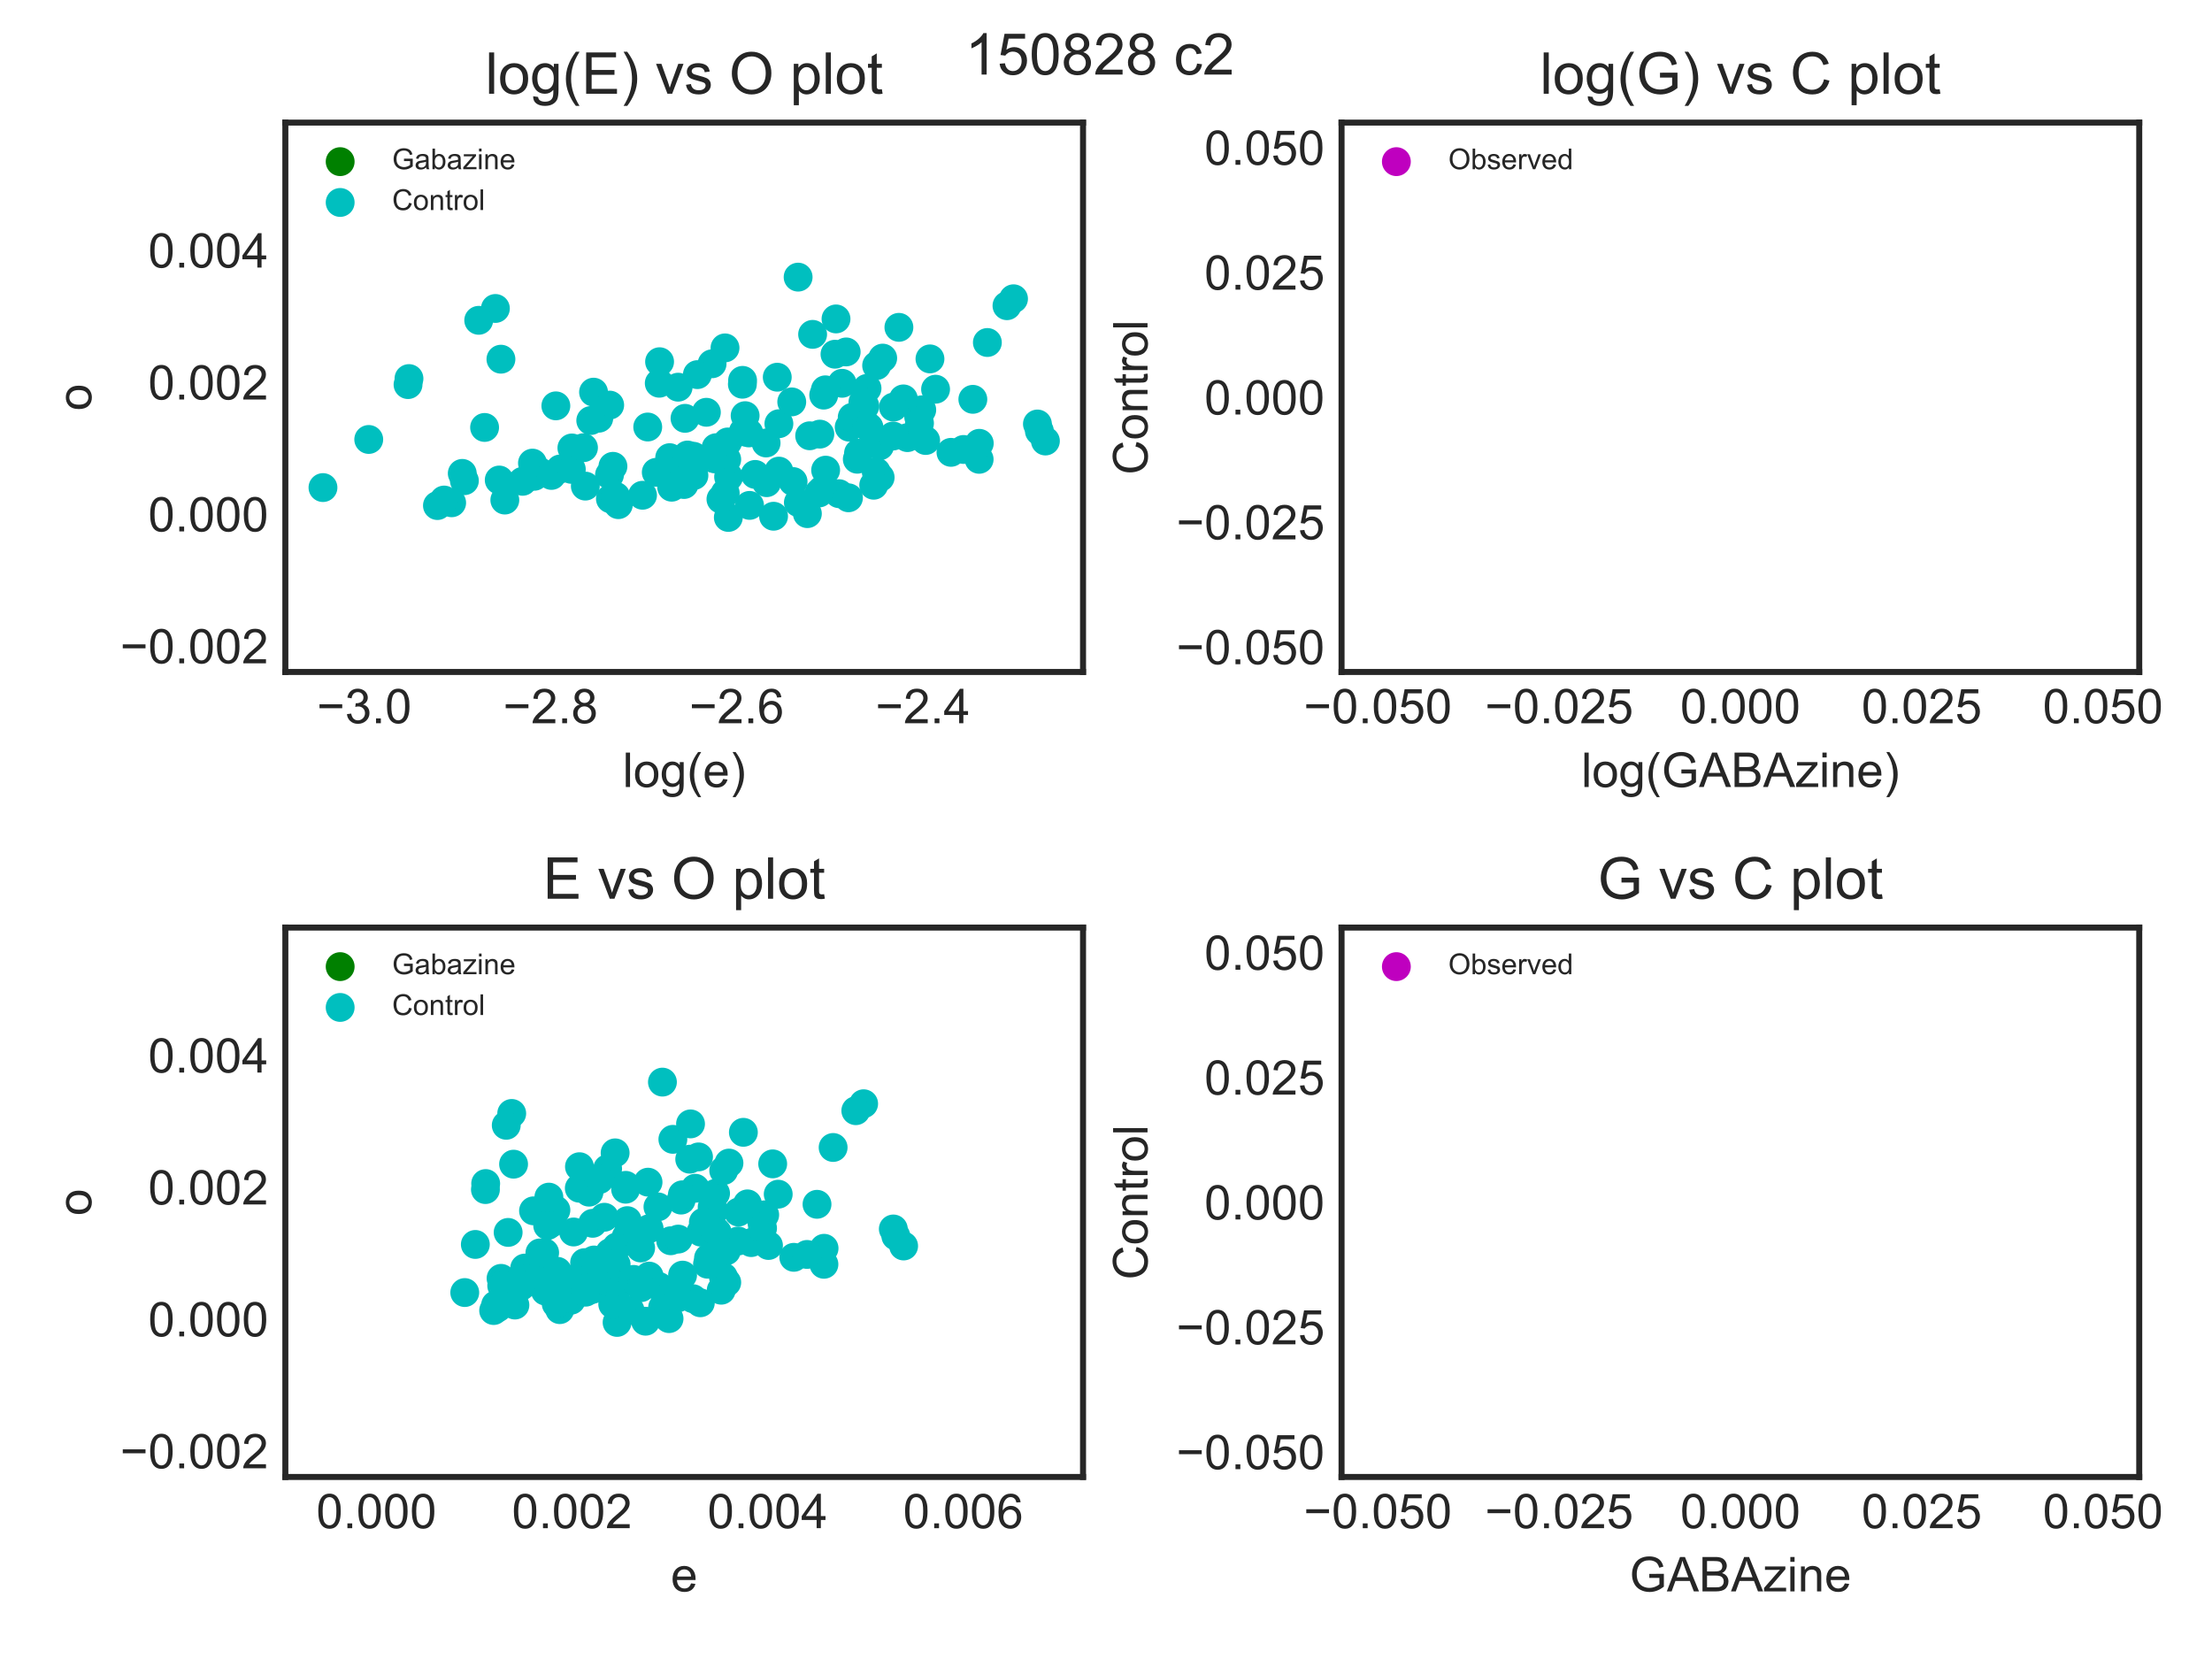 <?xml version="1.0" encoding="utf-8" standalone="no"?>
<!DOCTYPE svg PUBLIC "-//W3C//DTD SVG 1.1//EN"
  "http://www.w3.org/Graphics/SVG/1.1/DTD/svg11.dtd">
<!-- Created with matplotlib (http://matplotlib.org/) -->
<svg height="345pt" version="1.1" viewBox="0 0 460 345" width="460pt" xmlns="http://www.w3.org/2000/svg" xmlns:xlink="http://www.w3.org/1999/xlink">
 <defs>
  <style type="text/css">
*{stroke-linecap:butt;stroke-linejoin:round;}
  </style>
 </defs>
 <g id="figure_1">
  <g id="patch_1">
   <path d="M 0 345.6 
L 460.8 345.6 
L 460.8 0 
L 0 0 
z
" style="fill:#ffffff;"/>
  </g>
  <g id="axes_1">
   <g id="patch_2">
    <path d="M 59.34 139.74 
L 225.224 139.74 
L 225.224 25.496 
L 59.34 25.496 
z
" style="fill:#ffffff;"/>
   </g>
   <g id="matplotlib.axis_1">
    <g id="xtick_1">
     <g id="line2d_1"/>
     <g id="text_1">
      <!-- −3.0 -->
      <defs>
       <path d="M 52.828 31.203 
L 5.562 31.203 
L 5.562 39.406 
L 52.828 39.406 
z
" id="ArialMT-2212"/>
       <path d="M 4.203 18.891 
L 12.984 20.062 
Q 14.5 12.594 18.141 9.297 
Q 21.781 6 27 6 
Q 33.203 6 37.469 10.297 
Q 41.75 14.594 41.75 20.953 
Q 41.75 27 37.797 30.922 
Q 33.844 34.859 27.734 34.859 
Q 25.25 34.859 21.531 33.891 
L 22.516 41.609 
Q 23.391 41.5 23.922 41.5 
Q 29.547 41.5 34.031 44.422 
Q 38.531 47.359 38.531 53.469 
Q 38.531 58.297 35.25 61.469 
Q 31.984 64.656 26.812 64.656 
Q 21.688 64.656 18.266 61.422 
Q 14.844 58.203 13.875 51.766 
L 5.078 53.328 
Q 6.688 62.156 12.391 67.016 
Q 18.109 71.875 26.609 71.875 
Q 32.469 71.875 37.391 69.359 
Q 42.328 66.844 44.938 62.5 
Q 47.562 58.156 47.562 53.266 
Q 47.562 48.641 45.062 44.828 
Q 42.578 41.016 37.703 38.766 
Q 44.047 37.312 47.562 32.688 
Q 51.078 28.078 51.078 21.141 
Q 51.078 11.766 44.234 5.25 
Q 37.406 -1.266 26.953 -1.266 
Q 17.531 -1.266 11.297 4.344 
Q 5.078 9.969 4.203 18.891 
" id="ArialMT-33"/>
       <path d="M 9.078 0 
L 9.078 10.016 
L 19.094 10.016 
L 19.094 0 
z
" id="ArialMT-2e"/>
       <path d="M 4.156 35.297 
Q 4.156 48 6.766 55.734 
Q 9.375 63.484 14.516 67.672 
Q 19.672 71.875 27.484 71.875 
Q 33.25 71.875 37.594 69.547 
Q 41.938 67.234 44.766 62.859 
Q 47.609 58.5 49.219 52.219 
Q 50.828 45.953 50.828 35.297 
Q 50.828 22.703 48.234 14.969 
Q 45.656 7.234 40.5 3 
Q 35.359 -1.219 27.484 -1.219 
Q 17.141 -1.219 11.234 6.203 
Q 4.156 15.141 4.156 35.297 
M 13.188 35.297 
Q 13.188 17.672 17.312 11.828 
Q 21.438 6 27.484 6 
Q 33.547 6 37.672 11.859 
Q 41.797 17.719 41.797 35.297 
Q 41.797 52.984 37.672 58.781 
Q 33.547 64.594 27.391 64.594 
Q 21.344 64.594 17.719 59.469 
Q 13.188 52.938 13.188 35.297 
" id="ArialMT-30"/>
      </defs>
      <g style="fill:#262626;" transform="translate(65.888 150.398)scale(0.1 -0.1)">
       <use xlink:href="#ArialMT-2212"/>
       <use x="58.398" xlink:href="#ArialMT-33"/>
       <use x="114.014" xlink:href="#ArialMT-2e"/>
       <use x="141.797" xlink:href="#ArialMT-30"/>
      </g>
     </g>
    </g>
    <g id="xtick_2">
     <g id="line2d_2"/>
     <g id="text_2">
      <!-- −2.8 -->
      <defs>
       <path d="M 50.344 8.453 
L 50.344 0 
L 3.031 0 
Q 2.938 3.172 4.047 6.109 
Q 5.859 10.938 9.828 15.625 
Q 13.812 20.312 21.344 26.469 
Q 33.016 36.031 37.109 41.625 
Q 41.219 47.219 41.219 52.203 
Q 41.219 57.422 37.469 61 
Q 33.734 64.594 27.734 64.594 
Q 21.391 64.594 17.578 60.781 
Q 13.766 56.984 13.719 50.25 
L 4.688 51.172 
Q 5.609 61.281 11.656 66.578 
Q 17.719 71.875 27.938 71.875 
Q 38.234 71.875 44.234 66.156 
Q 50.25 60.453 50.25 52 
Q 50.25 47.703 48.484 43.547 
Q 46.734 39.406 42.656 34.812 
Q 38.578 30.219 29.109 22.219 
Q 21.188 15.578 18.938 13.203 
Q 16.703 10.844 15.234 8.453 
z
" id="ArialMT-32"/>
       <path d="M 17.672 38.812 
Q 12.203 40.828 9.562 44.531 
Q 6.938 48.25 6.938 53.422 
Q 6.938 61.234 12.547 66.547 
Q 18.172 71.875 27.484 71.875 
Q 36.859 71.875 42.578 66.422 
Q 48.297 60.984 48.297 53.172 
Q 48.297 48.188 45.672 44.5 
Q 43.062 40.828 37.75 38.812 
Q 44.344 36.672 47.781 31.875 
Q 51.219 27.094 51.219 20.453 
Q 51.219 11.281 44.719 5.031 
Q 38.234 -1.219 27.641 -1.219 
Q 17.047 -1.219 10.547 5.047 
Q 4.047 11.328 4.047 20.703 
Q 4.047 27.688 7.594 32.391 
Q 11.141 37.109 17.672 38.812 
M 15.922 53.719 
Q 15.922 48.641 19.188 45.406 
Q 22.469 42.188 27.688 42.188 
Q 32.766 42.188 36.016 45.375 
Q 39.266 48.578 39.266 53.219 
Q 39.266 58.062 35.906 61.359 
Q 32.562 64.656 27.594 64.656 
Q 22.562 64.656 19.234 61.422 
Q 15.922 58.203 15.922 53.719 
M 13.094 20.656 
Q 13.094 16.891 14.875 13.375 
Q 16.656 9.859 20.172 7.922 
Q 23.688 6 27.734 6 
Q 34.031 6 38.125 10.047 
Q 42.234 14.109 42.234 20.359 
Q 42.234 26.703 38.016 30.859 
Q 33.797 35.016 27.438 35.016 
Q 21.234 35.016 17.156 30.906 
Q 13.094 26.812 13.094 20.656 
" id="ArialMT-38"/>
      </defs>
      <g style="fill:#262626;" transform="translate(104.608 150.398)scale(0.1 -0.1)">
       <use xlink:href="#ArialMT-2212"/>
       <use x="58.398" xlink:href="#ArialMT-32"/>
       <use x="114.014" xlink:href="#ArialMT-2e"/>
       <use x="141.797" xlink:href="#ArialMT-38"/>
      </g>
     </g>
    </g>
    <g id="xtick_3">
     <g id="line2d_3"/>
     <g id="text_3">
      <!-- −2.6 -->
      <defs>
       <path d="M 49.75 54.047 
L 41.016 53.375 
Q 39.844 58.547 37.703 60.891 
Q 34.125 64.656 28.906 64.656 
Q 24.703 64.656 21.531 62.312 
Q 17.391 59.281 14.984 53.469 
Q 12.594 47.656 12.5 36.922 
Q 15.672 41.75 20.266 44.094 
Q 24.859 46.438 29.891 46.438 
Q 38.672 46.438 44.844 39.969 
Q 51.031 33.5 51.031 23.25 
Q 51.031 16.5 48.125 10.719 
Q 45.219 4.938 40.141 1.859 
Q 35.062 -1.219 28.609 -1.219 
Q 17.625 -1.219 10.688 6.859 
Q 3.766 14.938 3.766 33.5 
Q 3.766 54.25 11.422 63.672 
Q 18.109 71.875 29.438 71.875 
Q 37.891 71.875 43.281 67.141 
Q 48.688 62.406 49.75 54.047 
M 13.875 23.188 
Q 13.875 18.656 15.797 14.5 
Q 17.719 10.359 21.188 8.172 
Q 24.656 6 28.469 6 
Q 34.031 6 38.031 10.484 
Q 42.047 14.984 42.047 22.703 
Q 42.047 30.125 38.078 34.391 
Q 34.125 38.672 28.125 38.672 
Q 22.172 38.672 18.016 34.391 
Q 13.875 30.125 13.875 23.188 
" id="ArialMT-36"/>
      </defs>
      <g style="fill:#262626;" transform="translate(143.329 150.398)scale(0.1 -0.1)">
       <use xlink:href="#ArialMT-2212"/>
       <use x="58.398" xlink:href="#ArialMT-32"/>
       <use x="114.014" xlink:href="#ArialMT-2e"/>
       <use x="141.797" xlink:href="#ArialMT-36"/>
      </g>
     </g>
    </g>
    <g id="xtick_4">
     <g id="line2d_4"/>
     <g id="text_4">
      <!-- −2.4 -->
      <defs>
       <path d="M 32.328 0 
L 32.328 17.141 
L 1.266 17.141 
L 1.266 25.203 
L 33.938 71.578 
L 41.109 71.578 
L 41.109 25.203 
L 50.781 25.203 
L 50.781 17.141 
L 41.109 17.141 
L 41.109 0 
z
M 32.328 25.203 
L 32.328 57.469 
L 9.906 25.203 
z
" id="ArialMT-34"/>
      </defs>
      <g style="fill:#262626;" transform="translate(182.049 150.398)scale(0.1 -0.1)">
       <use xlink:href="#ArialMT-2212"/>
       <use x="58.398" xlink:href="#ArialMT-32"/>
       <use x="114.014" xlink:href="#ArialMT-2e"/>
       <use x="141.797" xlink:href="#ArialMT-34"/>
      </g>
     </g>
    </g>
    <g id="text_5">
     <!-- log(e) -->
     <defs>
      <path d="M 6.391 0 
L 6.391 71.578 
L 15.188 71.578 
L 15.188 0 
z
" id="ArialMT-6c"/>
      <path d="M 3.328 25.922 
Q 3.328 40.328 11.328 47.266 
Q 18.016 53.031 27.641 53.031 
Q 38.328 53.031 45.109 46.016 
Q 51.906 39.016 51.906 26.656 
Q 51.906 16.656 48.906 10.906 
Q 45.906 5.172 40.156 2 
Q 34.422 -1.172 27.641 -1.172 
Q 16.75 -1.172 10.031 5.812 
Q 3.328 12.797 3.328 25.922 
M 12.359 25.922 
Q 12.359 15.969 16.703 11.016 
Q 21.047 6.062 27.641 6.062 
Q 34.188 6.062 38.531 11.031 
Q 42.875 16.016 42.875 26.219 
Q 42.875 35.844 38.5 40.797 
Q 34.125 45.75 27.641 45.75 
Q 21.047 45.75 16.703 40.812 
Q 12.359 35.891 12.359 25.922 
" id="ArialMT-6f"/>
      <path d="M 4.984 -4.297 
L 13.531 -5.562 
Q 14.062 -9.516 16.5 -11.328 
Q 19.781 -13.766 25.438 -13.766 
Q 31.547 -13.766 34.859 -11.328 
Q 38.188 -8.891 39.359 -4.5 
Q 40.047 -1.812 39.984 6.781 
Q 34.234 0 25.641 0 
Q 14.938 0 9.078 7.719 
Q 3.219 15.438 3.219 26.219 
Q 3.219 33.641 5.906 39.906 
Q 8.594 46.188 13.688 49.609 
Q 18.797 53.031 25.688 53.031 
Q 34.859 53.031 40.828 45.609 
L 40.828 51.859 
L 48.922 51.859 
L 48.922 7.031 
Q 48.922 -5.078 46.453 -10.125 
Q 44 -15.188 38.641 -18.109 
Q 33.297 -21.047 25.484 -21.047 
Q 16.219 -21.047 10.5 -16.875 
Q 4.781 -12.703 4.984 -4.297 
M 12.25 26.859 
Q 12.25 16.656 16.297 11.969 
Q 20.359 7.281 26.469 7.281 
Q 32.516 7.281 36.609 11.938 
Q 40.719 16.609 40.719 26.562 
Q 40.719 36.078 36.5 40.906 
Q 32.281 45.75 26.312 45.75 
Q 20.453 45.75 16.344 40.984 
Q 12.25 36.234 12.25 26.859 
" id="ArialMT-67"/>
      <path d="M 23.391 -21.047 
Q 16.109 -11.859 11.078 0.438 
Q 6.062 12.75 6.062 25.922 
Q 6.062 37.547 9.812 48.188 
Q 14.203 60.547 23.391 72.797 
L 29.688 72.797 
Q 23.781 62.641 21.875 58.297 
Q 18.891 51.562 17.188 44.234 
Q 15.094 35.109 15.094 25.875 
Q 15.094 2.391 29.688 -21.047 
z
" id="ArialMT-28"/>
      <path d="M 42.094 16.703 
L 51.172 15.578 
Q 49.031 7.625 43.219 3.219 
Q 37.406 -1.172 28.375 -1.172 
Q 17 -1.172 10.328 5.828 
Q 3.656 12.844 3.656 25.484 
Q 3.656 38.578 10.391 45.797 
Q 17.141 53.031 27.875 53.031 
Q 38.281 53.031 44.875 45.953 
Q 51.469 38.875 51.469 26.031 
Q 51.469 25.25 51.422 23.688 
L 12.75 23.688 
Q 13.234 15.141 17.578 10.594 
Q 21.922 6.062 28.422 6.062 
Q 33.25 6.062 36.672 8.594 
Q 40.094 11.141 42.094 16.703 
M 13.234 30.906 
L 42.188 30.906 
Q 41.609 37.453 38.875 40.719 
Q 34.672 45.797 27.984 45.797 
Q 21.922 45.797 17.797 41.75 
Q 13.672 37.703 13.234 30.906 
" id="ArialMT-65"/>
      <path d="M 12.359 -21.047 
L 6.062 -21.047 
Q 20.656 2.391 20.656 25.875 
Q 20.656 35.062 18.562 44.094 
Q 16.891 51.422 13.922 58.156 
Q 12.016 62.547 6.062 72.797 
L 12.359 72.797 
Q 21.531 60.547 25.922 48.188 
Q 29.688 37.547 29.688 25.922 
Q 29.688 12.75 24.625 0.438 
Q 19.578 -11.859 12.359 -21.047 
" id="ArialMT-29"/>
     </defs>
     <g style="fill:#262626;" transform="translate(129.5 163.665)scale(0.1 -0.1)">
      <use xlink:href="#ArialMT-6c"/>
      <use x="22.217" xlink:href="#ArialMT-6f"/>
      <use x="77.832" xlink:href="#ArialMT-67"/>
      <use x="133.447" xlink:href="#ArialMT-28"/>
      <use x="166.748" xlink:href="#ArialMT-65"/>
      <use x="222.363" xlink:href="#ArialMT-29"/>
     </g>
    </g>
   </g>
   <g id="matplotlib.axis_2">
    <g id="ytick_1">
     <g id="line2d_5"/>
     <g id="text_6">
      <!-- −0.002 -->
      <g style="fill:#262626;" transform="translate(24.977 137.94)scale(0.1 -0.1)">
       <use xlink:href="#ArialMT-2212"/>
       <use x="58.398" xlink:href="#ArialMT-30"/>
       <use x="114.014" xlink:href="#ArialMT-2e"/>
       <use x="141.797" xlink:href="#ArialMT-30"/>
       <use x="197.412" xlink:href="#ArialMT-30"/>
       <use x="253.027" xlink:href="#ArialMT-32"/>
      </g>
     </g>
    </g>
    <g id="ytick_2">
     <g id="line2d_6"/>
     <g id="text_7">
      <!-- 0.000 -->
      <g style="fill:#262626;" transform="translate(30.818 110.508)scale(0.1 -0.1)">
       <use xlink:href="#ArialMT-30"/>
       <use x="55.615" xlink:href="#ArialMT-2e"/>
       <use x="83.398" xlink:href="#ArialMT-30"/>
       <use x="139.014" xlink:href="#ArialMT-30"/>
       <use x="194.629" xlink:href="#ArialMT-30"/>
      </g>
     </g>
    </g>
    <g id="ytick_3">
     <g id="line2d_7"/>
     <g id="text_8">
      <!-- 0.002 -->
      <g style="fill:#262626;" transform="translate(30.818 83.076)scale(0.1 -0.1)">
       <use xlink:href="#ArialMT-30"/>
       <use x="55.615" xlink:href="#ArialMT-2e"/>
       <use x="83.398" xlink:href="#ArialMT-30"/>
       <use x="139.014" xlink:href="#ArialMT-30"/>
       <use x="194.629" xlink:href="#ArialMT-32"/>
      </g>
     </g>
    </g>
    <g id="ytick_4">
     <g id="line2d_8"/>
     <g id="text_9">
      <!-- 0.004 -->
      <g style="fill:#262626;" transform="translate(30.818 55.643)scale(0.1 -0.1)">
       <use xlink:href="#ArialMT-30"/>
       <use x="55.615" xlink:href="#ArialMT-2e"/>
       <use x="83.398" xlink:href="#ArialMT-30"/>
       <use x="139.014" xlink:href="#ArialMT-30"/>
       <use x="194.629" xlink:href="#ArialMT-34"/>
      </g>
     </g>
    </g>
    <g id="text_10">
     <!-- o -->
     <g style="fill:#262626;" transform="translate(18.99 85.399)rotate(-90)scale(0.1 -0.1)">
      <use xlink:href="#ArialMT-6f"/>
     </g>
    </g>
   </g>
   <g id="PathCollection_1">
    <path clip-path="url(#p2705b453ef)" d="M 0 348.6 
C 0.796 348.6 1.559 348.284 2.121 347.721 
C 2.684 347.159 3 346.396 3 345.6 
C 3 344.804 2.684 344.041 2.121 343.479 
C 1.559 342.916 0.796 342.6 0 342.6 
C -0.796 342.6 -1.559 342.916 -2.121 343.479 
C -2.684 344.041 -3 344.804 -3 345.6 
C -3 346.396 -2.684 347.159 -2.121 347.721 
C -1.559 348.284 -0.796 348.6 0 348.6 
z
" style="fill:#008000;"/>
   </g>
   <g id="PathCollection_2">
    <defs>
     <path d="M 0 3 
C 0.796 3 1.559 2.684 2.121 2.121 
C 2.684 1.559 3 0.796 3 0 
C 3 -0.796 2.684 -1.559 2.121 -2.121 
C 1.559 -2.684 0.796 -3 0 -3 
C -0.796 -3 -1.559 -2.684 -2.121 -2.121 
C -2.684 -1.559 -3 -0.796 -3 0 
C -3 0.796 -2.684 1.559 -2.121 2.121 
C -1.559 2.684 -0.796 3 0 3 
z
" id="C0_0_07e4b4a7f8"/>
    </defs>
    <g clip-path="url(#p2705b453ef)">
     <use style="fill:#00bfbf;" x="203.619" xlink:href="#C0_0_07e4b4a7f8" y="95.519"/>
    </g>
    <g clip-path="url(#p2705b453ef)">
     <use style="fill:#00bfbf;" x="110.731" xlink:href="#C0_0_07e4b4a7f8" y="96.306"/>
    </g>
    <g clip-path="url(#p2705b453ef)">
     <use style="fill:#00bfbf;" x="175.968" xlink:href="#C0_0_07e4b4a7f8" y="73.187"/>
    </g>
    <g clip-path="url(#p2705b453ef)">
     <use style="fill:#00bfbf;" x="210.768" xlink:href="#C0_0_07e4b4a7f8" y="62.131"/>
    </g>
    <g clip-path="url(#p2705b453ef)">
     <use style="fill:#00bfbf;" x="96.131" xlink:href="#C0_0_07e4b4a7f8" y="98.444"/>
    </g>
    <g clip-path="url(#p2705b453ef)">
     <use style="fill:#00bfbf;" x="85.05" xlink:href="#C0_0_07e4b4a7f8" y="78.727"/>
    </g>
    <g clip-path="url(#p2705b453ef)">
     <use style="fill:#00bfbf;" x="202.31" xlink:href="#C0_0_07e4b4a7f8" y="83.043"/>
    </g>
    <g clip-path="url(#p2705b453ef)">
     <use style="fill:#00bfbf;" x="144.105" xlink:href="#C0_0_07e4b4a7f8" y="98.723"/>
    </g>
    <g clip-path="url(#p2705b453ef)">
     <use style="fill:#00bfbf;" x="139.267" xlink:href="#C0_0_07e4b4a7f8" y="95.172"/>
    </g>
    <g clip-path="url(#p2705b453ef)">
     <use style="fill:#00bfbf;" x="193.393" xlink:href="#C0_0_07e4b4a7f8" y="74.635"/>
    </g>
    <g clip-path="url(#p2705b453ef)">
     <use style="fill:#00bfbf;" x="183.032" xlink:href="#C0_0_07e4b4a7f8" y="99.287"/>
    </g>
    <g clip-path="url(#p2705b453ef)">
     <use style="fill:#00bfbf;" x="168.99" xlink:href="#C0_0_07e4b4a7f8" y="69.534"/>
    </g>
    <g clip-path="url(#p2705b453ef)">
     <use style="fill:#00bfbf;" x="176.595" xlink:href="#C0_0_07e4b4a7f8" y="88.837"/>
    </g>
    <g clip-path="url(#p2705b453ef)">
     <use style="fill:#00bfbf;" x="197.759" xlink:href="#C0_0_07e4b4a7f8" y="94.068"/>
    </g>
    <g clip-path="url(#p2705b453ef)">
     <use style="fill:#00bfbf;" x="124.514" xlink:href="#C0_0_07e4b4a7f8" y="86.971"/>
    </g>
    <g clip-path="url(#p2705b453ef)">
     <use style="fill:#00bfbf;" x="180.305" xlink:href="#C0_0_07e4b4a7f8" y="80.768"/>
    </g>
    <g clip-path="url(#p2705b453ef)">
     <use style="fill:#00bfbf;" x="90.97" xlink:href="#C0_0_07e4b4a7f8" y="105.135"/>
    </g>
    <g clip-path="url(#p2705b453ef)">
     <use style="fill:#00bfbf;" x="148.913" xlink:href="#C0_0_07e4b4a7f8" y="93.104"/>
    </g>
    <g clip-path="url(#p2705b453ef)">
     <use style="fill:#00bfbf;" x="141.02" xlink:href="#C0_0_07e4b4a7f8" y="80.518"/>
    </g>
    <g clip-path="url(#p2705b453ef)">
     <use style="fill:#00bfbf;" x="148.082" xlink:href="#C0_0_07e4b4a7f8" y="75.649"/>
    </g>
    <g clip-path="url(#p2705b453ef)">
     <use style="fill:#00bfbf;" x="188.705" xlink:href="#C0_0_07e4b4a7f8" y="91.007"/>
    </g>
    <g clip-path="url(#p2705b453ef)">
     <use style="fill:#00bfbf;" x="148.659" xlink:href="#C0_0_07e4b4a7f8" y="95.419"/>
    </g>
    <g clip-path="url(#p2705b453ef)">
     <use style="fill:#00bfbf;" x="182.302" xlink:href="#C0_0_07e4b4a7f8" y="76.016"/>
    </g>
    <g clip-path="url(#p2705b453ef)">
     <use style="fill:#00bfbf;" x="155.722" xlink:href="#C0_0_07e4b4a7f8" y="90.028"/>
    </g>
    <g clip-path="url(#p2705b453ef)">
     <use style="fill:#00bfbf;" x="154.382" xlink:href="#C0_0_07e4b4a7f8" y="79.903"/>
    </g>
    <g clip-path="url(#p2705b453ef)">
     <use style="fill:#00bfbf;" x="103.818" xlink:href="#C0_0_07e4b4a7f8" y="99.825"/>
    </g>
    <g clip-path="url(#p2705b453ef)">
     <use style="fill:#00bfbf;" x="139.316" xlink:href="#C0_0_07e4b4a7f8" y="97.097"/>
    </g>
    <g clip-path="url(#p2705b453ef)">
     <use style="fill:#00bfbf;" x="111.128" xlink:href="#C0_0_07e4b4a7f8" y="99.045"/>
    </g>
    <g clip-path="url(#p2705b453ef)">
     <use style="fill:#00bfbf;" x="178.281" xlink:href="#C0_0_07e4b4a7f8" y="95.501"/>
    </g>
    <g clip-path="url(#p2705b453ef)">
     <use style="fill:#00bfbf;" x="182.226" xlink:href="#C0_0_07e4b4a7f8" y="98.134"/>
    </g>
    <g clip-path="url(#p2705b453ef)">
     <use style="fill:#00bfbf;" x="96.574" xlink:href="#C0_0_07e4b4a7f8" y="99.964"/>
    </g>
    <g clip-path="url(#p2705b453ef)">
     <use style="fill:#00bfbf;" x="123.433" xlink:href="#C0_0_07e4b4a7f8" y="81.551"/>
    </g>
    <g clip-path="url(#p2705b453ef)">
     <use style="fill:#00bfbf;" x="180.709" xlink:href="#C0_0_07e4b4a7f8" y="88.873"/>
    </g>
    <g clip-path="url(#p2705b453ef)">
     <use style="fill:#00bfbf;" x="128.591" xlink:href="#C0_0_07e4b4a7f8" y="104.947"/>
    </g>
    <g clip-path="url(#p2705b453ef)">
     <use style="fill:#00bfbf;" x="175.117" xlink:href="#C0_0_07e4b4a7f8" y="79.708"/>
    </g>
    <g clip-path="url(#p2705b453ef)">
     <use style="fill:#00bfbf;" x="170.974" xlink:href="#C0_0_07e4b4a7f8" y="101.873"/>
    </g>
    <g clip-path="url(#p2705b453ef)">
     <use style="fill:#00bfbf;" x="118.929" xlink:href="#C0_0_07e4b4a7f8" y="93.157"/>
    </g>
    <g clip-path="url(#p2705b453ef)">
     <use style="fill:#00bfbf;" x="166.026" xlink:href="#C0_0_07e4b4a7f8" y="104.51"/>
    </g>
    <g clip-path="url(#p2705b453ef)">
     <use style="fill:#00bfbf;" x="112.226" xlink:href="#C0_0_07e4b4a7f8" y="98.088"/>
    </g>
    <g clip-path="url(#p2705b453ef)">
     <use style="fill:#00bfbf;" x="164.929" xlink:href="#C0_0_07e4b4a7f8" y="100.141"/>
    </g>
    <g clip-path="url(#p2705b453ef)">
     <use style="fill:#00bfbf;" x="154.955" xlink:href="#C0_0_07e4b4a7f8" y="86.442"/>
    </g>
    <g clip-path="url(#p2705b453ef)">
     <use style="fill:#00bfbf;" x="104.172" xlink:href="#C0_0_07e4b4a7f8" y="74.697"/>
    </g>
    <g clip-path="url(#p2705b453ef)">
     <use style="fill:#00bfbf;" x="134.7" xlink:href="#C0_0_07e4b4a7f8" y="88.8"/>
    </g>
    <g clip-path="url(#p2705b453ef)">
     <use style="fill:#00bfbf;" x="116.502" xlink:href="#C0_0_07e4b4a7f8" y="97.522"/>
    </g>
    <g clip-path="url(#p2705b453ef)">
     <use style="fill:#00bfbf;" x="174.48" xlink:href="#C0_0_07e4b4a7f8" y="102.666"/>
    </g>
    <g clip-path="url(#p2705b453ef)">
     <use style="fill:#00bfbf;" x="114.677" xlink:href="#C0_0_07e4b4a7f8" y="98.868"/>
    </g>
    <g clip-path="url(#p2705b453ef)">
     <use style="fill:#00bfbf;" x="155.877" xlink:href="#C0_0_07e4b4a7f8" y="105.1"/>
    </g>
    <g clip-path="url(#p2705b453ef)">
     <use style="fill:#00bfbf;" x="192.498" xlink:href="#C0_0_07e4b4a7f8" y="91.605"/>
    </g>
    <g clip-path="url(#p2705b453ef)">
     <use style="fill:#00bfbf;" x="121.724" xlink:href="#C0_0_07e4b4a7f8" y="101.088"/>
    </g>
    <g clip-path="url(#p2705b453ef)">
     <use style="fill:#00bfbf;" x="103.022" xlink:href="#C0_0_07e4b4a7f8" y="64.149"/>
    </g>
    <g clip-path="url(#p2705b453ef)">
     <use style="fill:#00bfbf;" x="126.941" xlink:href="#C0_0_07e4b4a7f8" y="103.734"/>
    </g>
    <g clip-path="url(#p2705b453ef)">
     <use style="fill:#00bfbf;" x="171.699" xlink:href="#C0_0_07e4b4a7f8" y="97.772"/>
    </g>
    <g clip-path="url(#p2705b453ef)">
     <use style="fill:#00bfbf;" x="118.81" xlink:href="#C0_0_07e4b4a7f8" y="97.602"/>
    </g>
    <g clip-path="url(#p2705b453ef)">
     <use style="fill:#00bfbf;" x="137.097" xlink:href="#C0_0_07e4b4a7f8" y="79.696"/>
    </g>
    <g clip-path="url(#p2705b453ef)">
     <use style="fill:#00bfbf;" x="173.642" xlink:href="#C0_0_07e4b4a7f8" y="73.661"/>
    </g>
    <g clip-path="url(#p2705b453ef)">
     <use style="fill:#00bfbf;" x="141.874" xlink:href="#C0_0_07e4b4a7f8" y="97.546"/>
    </g>
    <g clip-path="url(#p2705b453ef)">
     <use style="fill:#00bfbf;" x="151.461" xlink:href="#C0_0_07e4b4a7f8" y="107.605"/>
    </g>
    <g clip-path="url(#p2705b453ef)">
     <use style="fill:#00bfbf;" x="191.048" xlink:href="#C0_0_07e4b4a7f8" y="86.684"/>
    </g>
    <g clip-path="url(#p2705b453ef)">
     <use style="fill:#00bfbf;" x="100.775" xlink:href="#C0_0_07e4b4a7f8" y="88.89"/>
    </g>
    <g clip-path="url(#p2705b453ef)">
     <use style="fill:#00bfbf;" x="182.934" xlink:href="#C0_0_07e4b4a7f8" y="92.723"/>
    </g>
    <g clip-path="url(#p2705b453ef)">
     <use style="fill:#00bfbf;" x="191.683" xlink:href="#C0_0_07e4b4a7f8" y="85.228"/>
    </g>
    <g clip-path="url(#p2705b453ef)">
     <use style="fill:#00bfbf;" x="179.453" xlink:href="#C0_0_07e4b4a7f8" y="83.636"/>
    </g>
    <g clip-path="url(#p2705b453ef)">
     <use style="fill:#00bfbf;" x="179.856" xlink:href="#C0_0_07e4b4a7f8" y="84.445"/>
    </g>
    <g clip-path="url(#p2705b453ef)">
     <use style="fill:#00bfbf;" x="187.866" xlink:href="#C0_0_07e4b4a7f8" y="82.954"/>
    </g>
    <g clip-path="url(#p2705b453ef)">
     <use style="fill:#00bfbf;" x="185.72" xlink:href="#C0_0_07e4b4a7f8" y="90.675"/>
    </g>
    <g clip-path="url(#p2705b453ef)">
     <use style="fill:#00bfbf;" x="160.868" xlink:href="#C0_0_07e4b4a7f8" y="107.354"/>
    </g>
    <g clip-path="url(#p2705b453ef)">
     <use style="fill:#00bfbf;" x="133.62" xlink:href="#C0_0_07e4b4a7f8" y="102.99"/>
    </g>
    <g clip-path="url(#p2705b453ef)">
     <use style="fill:#00bfbf;" x="177.225" xlink:href="#C0_0_07e4b4a7f8" y="86.781"/>
    </g>
    <g clip-path="url(#p2705b453ef)">
     <use style="fill:#00bfbf;" x="173.855" xlink:href="#C0_0_07e4b4a7f8" y="66.323"/>
    </g>
    <g clip-path="url(#p2705b453ef)">
     <use style="fill:#00bfbf;" x="67.164" xlink:href="#C0_0_07e4b4a7f8" y="101.395"/>
    </g>
    <g clip-path="url(#p2705b453ef)">
     <use style="fill:#00bfbf;" x="167.899" xlink:href="#C0_0_07e4b4a7f8" y="106.815"/>
    </g>
    <g clip-path="url(#p2705b453ef)">
     <use style="fill:#00bfbf;" x="180.184" xlink:href="#C0_0_07e4b4a7f8" y="88.414"/>
    </g>
    <g clip-path="url(#p2705b453ef)">
     <use style="fill:#00bfbf;" x="205.331" xlink:href="#C0_0_07e4b4a7f8" y="71.225"/>
    </g>
    <g clip-path="url(#p2705b453ef)">
     <use style="fill:#00bfbf;" x="154.426" xlink:href="#C0_0_07e4b4a7f8" y="79.102"/>
    </g>
    <g clip-path="url(#p2705b453ef)">
     <use style="fill:#00bfbf;" x="115.593" xlink:href="#C0_0_07e4b4a7f8" y="84.4"/>
    </g>
    <g clip-path="url(#p2705b453ef)">
     <use style="fill:#00bfbf;" x="161.637" xlink:href="#C0_0_07e4b4a7f8" y="78.443"/>
    </g>
    <g clip-path="url(#p2705b453ef)">
     <use style="fill:#00bfbf;" x="154.571" xlink:href="#C0_0_07e4b4a7f8" y="89.799"/>
    </g>
    <g clip-path="url(#p2705b453ef)">
     <use style="fill:#00bfbf;" x="181.694" xlink:href="#C0_0_07e4b4a7f8" y="100.907"/>
    </g>
    <g clip-path="url(#p2705b453ef)">
     <use style="fill:#00bfbf;" x="215.741" xlink:href="#C0_0_07e4b4a7f8" y="88.173"/>
    </g>
    <g clip-path="url(#p2705b453ef)">
     <use style="fill:#00bfbf;" x="171.294" xlink:href="#C0_0_07e4b4a7f8" y="82.166"/>
    </g>
    <g clip-path="url(#p2705b453ef)">
     <use style="fill:#00bfbf;" x="186.933" xlink:href="#C0_0_07e4b4a7f8" y="68.074"/>
    </g>
    <g clip-path="url(#p2705b453ef)">
     <use style="fill:#00bfbf;" x="99.553" xlink:href="#C0_0_07e4b4a7f8" y="66.612"/>
    </g>
    <g clip-path="url(#p2705b453ef)">
     <use style="fill:#00bfbf;" x="126.79" xlink:href="#C0_0_07e4b4a7f8" y="84.244"/>
    </g>
    <g clip-path="url(#p2705b453ef)">
     <use style="fill:#00bfbf;" x="209.407" xlink:href="#C0_0_07e4b4a7f8" y="63.575"/>
    </g>
    <g clip-path="url(#p2705b453ef)">
     <use style="fill:#00bfbf;" x="144.218" xlink:href="#C0_0_07e4b4a7f8" y="94.885"/>
    </g>
    <g clip-path="url(#p2705b453ef)">
     <use style="fill:#00bfbf;" x="93.924" xlink:href="#C0_0_07e4b4a7f8" y="104.556"/>
    </g>
    <g clip-path="url(#p2705b453ef)">
     <use style="fill:#00bfbf;" x="145.025" xlink:href="#C0_0_07e4b4a7f8" y="77.906"/>
    </g>
    <g clip-path="url(#p2705b453ef)">
     <use style="fill:#00bfbf;" x="176.444" xlink:href="#C0_0_07e4b4a7f8" y="103.519"/>
    </g>
    <g clip-path="url(#p2705b453ef)">
     <use style="fill:#00bfbf;" x="144.305" xlink:href="#C0_0_07e4b4a7f8" y="98.89"/>
    </g>
    <g clip-path="url(#p2705b453ef)">
     <use style="fill:#00bfbf;" x="168.378" xlink:href="#C0_0_07e4b4a7f8" y="90.624"/>
    </g>
    <g clip-path="url(#p2705b453ef)">
     <use style="fill:#00bfbf;" x="191.215" xlink:href="#C0_0_07e4b4a7f8" y="88.015"/>
    </g>
    <g clip-path="url(#p2705b453ef)">
     <use style="fill:#00bfbf;" x="108.679" xlink:href="#C0_0_07e4b4a7f8" y="100.092"/>
    </g>
    <g clip-path="url(#p2705b453ef)">
     <use style="fill:#00bfbf;" x="150.817" xlink:href="#C0_0_07e4b4a7f8" y="102.552"/>
    </g>
    <g clip-path="url(#p2705b453ef)">
     <use style="fill:#00bfbf;" x="170.331" xlink:href="#C0_0_07e4b4a7f8" y="102.516"/>
    </g>
    <g clip-path="url(#p2705b453ef)">
     <use style="fill:#00bfbf;" x="165.976" xlink:href="#C0_0_07e4b4a7f8" y="57.632"/>
    </g>
    <g clip-path="url(#p2705b453ef)">
     <use style="fill:#00bfbf;" x="104.982" xlink:href="#C0_0_07e4b4a7f8" y="103.992"/>
    </g>
    <g clip-path="url(#p2705b453ef)">
     <use style="fill:#00bfbf;" x="128.058" xlink:href="#C0_0_07e4b4a7f8" y="103.223"/>
    </g>
    <g clip-path="url(#p2705b453ef)">
     <use style="fill:#00bfbf;" x="161.976" xlink:href="#C0_0_07e4b4a7f8" y="97.974"/>
    </g>
    <g clip-path="url(#p2705b453ef)">
     <use style="fill:#00bfbf;" x="161.976" xlink:href="#C0_0_07e4b4a7f8" y="88.115"/>
    </g>
    <g clip-path="url(#p2705b453ef)">
     <use style="fill:#00bfbf;" x="203.646" xlink:href="#C0_0_07e4b4a7f8" y="92.192"/>
    </g>
    <g clip-path="url(#p2705b453ef)">
     <use style="fill:#00bfbf;" x="149.926" xlink:href="#C0_0_07e4b4a7f8" y="103.809"/>
    </g>
    <g clip-path="url(#p2705b453ef)">
     <use style="fill:#00bfbf;" x="142.453" xlink:href="#C0_0_07e4b4a7f8" y="86.997"/>
    </g>
    <g clip-path="url(#p2705b453ef)">
     <use style="fill:#00bfbf;" x="185.798" xlink:href="#C0_0_07e4b4a7f8" y="84.655"/>
    </g>
    <g clip-path="url(#p2705b453ef)">
     <use style="fill:#00bfbf;" x="171.638" xlink:href="#C0_0_07e4b4a7f8" y="81.067"/>
    </g>
    <g clip-path="url(#p2705b453ef)">
     <use style="fill:#00bfbf;" x="136.478" xlink:href="#C0_0_07e4b4a7f8" y="98.22"/>
    </g>
    <g clip-path="url(#p2705b453ef)">
     <use style="fill:#00bfbf;" x="146.895" xlink:href="#C0_0_07e4b4a7f8" y="85.737"/>
    </g>
    <g clip-path="url(#p2705b453ef)">
     <use style="fill:#00bfbf;" x="137.164" xlink:href="#C0_0_07e4b4a7f8" y="75.223"/>
    </g>
    <g clip-path="url(#p2705b453ef)">
     <use style="fill:#00bfbf;" x="151.522" xlink:href="#C0_0_07e4b4a7f8" y="99.166"/>
    </g>
    <g clip-path="url(#p2705b453ef)">
     <use style="fill:#00bfbf;" x="142.247" xlink:href="#C0_0_07e4b4a7f8" y="100.758"/>
    </g>
    <g clip-path="url(#p2705b453ef)">
     <use style="fill:#00bfbf;" x="200.379" xlink:href="#C0_0_07e4b4a7f8" y="93.471"/>
    </g>
    <g clip-path="url(#p2705b453ef)">
     <use style="fill:#00bfbf;" x="151.128" xlink:href="#C0_0_07e4b4a7f8" y="95.551"/>
    </g>
    <g clip-path="url(#p2705b453ef)">
     <use style="fill:#00bfbf;" x="151.325" xlink:href="#C0_0_07e4b4a7f8" y="91.91"/>
    </g>
    <g clip-path="url(#p2705b453ef)">
     <use style="fill:#00bfbf;" x="157.046" xlink:href="#C0_0_07e4b4a7f8" y="98.66"/>
    </g>
    <g clip-path="url(#p2705b453ef)">
     <use style="fill:#00bfbf;" x="159.433" xlink:href="#C0_0_07e4b4a7f8" y="100.377"/>
    </g>
    <g clip-path="url(#p2705b453ef)">
     <use style="fill:#00bfbf;" x="159.314" xlink:href="#C0_0_07e4b4a7f8" y="92.12"/>
    </g>
    <g clip-path="url(#p2705b453ef)">
     <use style="fill:#00bfbf;" x="92.354" xlink:href="#C0_0_07e4b4a7f8" y="103.986"/>
    </g>
    <g clip-path="url(#p2705b453ef)">
     <use style="fill:#00bfbf;" x="216.148" xlink:href="#C0_0_07e4b4a7f8" y="89.635"/>
    </g>
    <g clip-path="url(#p2705b453ef)">
     <use style="fill:#00bfbf;" x="76.682" xlink:href="#C0_0_07e4b4a7f8" y="91.39"/>
    </g>
    <g clip-path="url(#p2705b453ef)">
     <use style="fill:#00bfbf;" x="148.331" xlink:href="#C0_0_07e4b4a7f8" y="95.303"/>
    </g>
    <g clip-path="url(#p2705b453ef)">
     <use style="fill:#00bfbf;" x="217.401" xlink:href="#C0_0_07e4b4a7f8" y="91.71"/>
    </g>
    <g clip-path="url(#p2705b453ef)">
     <use style="fill:#00bfbf;" x="170.49" xlink:href="#C0_0_07e4b4a7f8" y="90.28"/>
    </g>
    <g clip-path="url(#p2705b453ef)">
     <use style="fill:#00bfbf;" x="84.854" xlink:href="#C0_0_07e4b4a7f8" y="79.979"/>
    </g>
    <g clip-path="url(#p2705b453ef)">
     <use style="fill:#00bfbf;" x="143.401" xlink:href="#C0_0_07e4b4a7f8" y="99.052"/>
    </g>
    <g clip-path="url(#p2705b453ef)">
     <use style="fill:#00bfbf;" x="122.853" xlink:href="#C0_0_07e4b4a7f8" y="87.453"/>
    </g>
    <g clip-path="url(#p2705b453ef)">
     <use style="fill:#00bfbf;" x="126.749" xlink:href="#C0_0_07e4b4a7f8" y="98.755"/>
    </g>
    <g clip-path="url(#p2705b453ef)">
     <use style="fill:#00bfbf;" x="164.649" xlink:href="#C0_0_07e4b4a7f8" y="83.577"/>
    </g>
    <g clip-path="url(#p2705b453ef)">
     <use style="fill:#00bfbf;" x="139.678" xlink:href="#C0_0_07e4b4a7f8" y="101.318"/>
    </g>
    <g clip-path="url(#p2705b453ef)">
     <use style="fill:#00bfbf;" x="183.563" xlink:href="#C0_0_07e4b4a7f8" y="74.471"/>
    </g>
    <g clip-path="url(#p2705b453ef)">
     <use style="fill:#00bfbf;" x="194.559" xlink:href="#C0_0_07e4b4a7f8" y="80.94"/>
    </g>
    <g clip-path="url(#p2705b453ef)">
     <use style="fill:#00bfbf;" x="150.772" xlink:href="#C0_0_07e4b4a7f8" y="72.345"/>
    </g>
    <g clip-path="url(#p2705b453ef)">
     <use style="fill:#00bfbf;" x="180.624" xlink:href="#C0_0_07e4b4a7f8" y="88.922"/>
    </g>
    <g clip-path="url(#p2705b453ef)">
     <use style="fill:#00bfbf;" x="127.465" xlink:href="#C0_0_07e4b4a7f8" y="96.976"/>
    </g>
    <g clip-path="url(#p2705b453ef)">
     <use style="fill:#00bfbf;" x="121.34" xlink:href="#C0_0_07e4b4a7f8" y="93.1"/>
    </g>
    <g clip-path="url(#p2705b453ef)">
     <use style="fill:#00bfbf;" x="142.971" xlink:href="#C0_0_07e4b4a7f8" y="94.625"/>
    </g>
    <g clip-path="url(#p2705b453ef)">
     <use style="fill:#00bfbf;" x="178.533" xlink:href="#C0_0_07e4b4a7f8" y="94.248"/>
    </g>
   </g>
   <g id="patch_3">
    <path d="M 59.34 139.74 
L 59.34 25.496 
" style="fill:none;stroke:#262626;stroke-linecap:square;stroke-linejoin:miter;stroke-width:1.25;"/>
   </g>
   <g id="patch_4">
    <path d="M 225.224 139.74 
L 225.224 25.496 
" style="fill:none;stroke:#262626;stroke-linecap:square;stroke-linejoin:miter;stroke-width:1.25;"/>
   </g>
   <g id="patch_5">
    <path d="M 59.34 139.74 
L 225.224 139.74 
" style="fill:none;stroke:#262626;stroke-linecap:square;stroke-linejoin:miter;stroke-width:1.25;"/>
   </g>
   <g id="patch_6">
    <path d="M 59.34 25.496 
L 225.224 25.496 
" style="fill:none;stroke:#262626;stroke-linecap:square;stroke-linejoin:miter;stroke-width:1.25;"/>
   </g>
   <g id="text_11">
    <!-- log(E) vs O plot -->
    <defs>
     <path d="M 7.906 0 
L 7.906 71.578 
L 59.672 71.578 
L 59.672 63.141 
L 17.391 63.141 
L 17.391 41.219 
L 56.984 41.219 
L 56.984 32.812 
L 17.391 32.812 
L 17.391 8.453 
L 61.328 8.453 
L 61.328 0 
z
" id="ArialMT-45"/>
     <path id="ArialMT-20"/>
     <path d="M 21 0 
L 1.266 51.859 
L 10.547 51.859 
L 21.688 20.797 
Q 23.484 15.766 25 10.359 
Q 26.172 14.453 28.266 20.219 
L 39.797 51.859 
L 48.828 51.859 
L 29.203 0 
z
" id="ArialMT-76"/>
     <path d="M 3.078 15.484 
L 11.766 16.844 
Q 12.5 11.625 15.844 8.844 
Q 19.188 6.062 25.203 6.062 
Q 31.25 6.062 34.172 8.516 
Q 37.109 10.984 37.109 14.312 
Q 37.109 17.281 34.516 19 
Q 32.719 20.172 25.531 21.969 
Q 15.875 24.422 12.141 26.203 
Q 8.406 27.984 6.469 31.125 
Q 4.547 34.281 4.547 38.094 
Q 4.547 41.547 6.125 44.5 
Q 7.719 47.469 10.453 49.422 
Q 12.5 50.922 16.031 51.969 
Q 19.578 53.031 23.641 53.031 
Q 29.734 53.031 34.344 51.266 
Q 38.969 49.516 41.156 46.5 
Q 43.359 43.5 44.188 38.484 
L 35.594 37.312 
Q 35.016 41.312 32.203 43.547 
Q 29.391 45.797 24.266 45.797 
Q 18.219 45.797 15.625 43.797 
Q 13.031 41.797 13.031 39.109 
Q 13.031 37.406 14.109 36.031 
Q 15.188 34.625 17.484 33.688 
Q 18.797 33.203 25.25 31.453 
Q 34.578 28.953 38.25 27.359 
Q 41.938 25.781 44.031 22.75 
Q 46.141 19.734 46.141 15.234 
Q 46.141 10.844 43.578 6.953 
Q 41.016 3.078 36.172 0.953 
Q 31.344 -1.172 25.25 -1.172 
Q 15.141 -1.172 9.844 3.031 
Q 4.547 7.234 3.078 15.484 
" id="ArialMT-73"/>
     <path d="M 4.828 34.859 
Q 4.828 52.688 14.391 62.766 
Q 23.969 72.859 39.109 72.859 
Q 49.031 72.859 56.984 68.109 
Q 64.938 63.375 69.109 54.906 
Q 73.297 46.438 73.297 35.688 
Q 73.297 24.812 68.891 16.219 
Q 64.5 7.625 56.438 3.203 
Q 48.391 -1.219 39.062 -1.219 
Q 28.953 -1.219 20.984 3.656 
Q 13.031 8.547 8.922 16.984 
Q 4.828 25.438 4.828 34.859 
M 14.594 34.719 
Q 14.594 21.781 21.547 14.328 
Q 28.516 6.891 39.016 6.891 
Q 49.703 6.891 56.609 14.406 
Q 63.531 21.922 63.531 35.75 
Q 63.531 44.484 60.578 51 
Q 57.625 57.516 51.922 61.109 
Q 46.234 64.703 39.156 64.703 
Q 29.109 64.703 21.844 57.781 
Q 14.594 50.875 14.594 34.719 
" id="ArialMT-4f"/>
     <path d="M 6.594 -19.875 
L 6.594 51.859 
L 14.594 51.859 
L 14.594 45.125 
Q 17.438 49.078 21 51.047 
Q 24.562 53.031 29.641 53.031 
Q 36.281 53.031 41.359 49.609 
Q 46.438 46.188 49.016 39.953 
Q 51.609 33.734 51.609 26.312 
Q 51.609 18.359 48.75 11.984 
Q 45.906 5.609 40.453 2.219 
Q 35.016 -1.172 29 -1.172 
Q 24.609 -1.172 21.109 0.688 
Q 17.625 2.547 15.375 5.375 
L 15.375 -19.875 
z
M 14.547 25.641 
Q 14.547 15.625 18.594 10.844 
Q 22.656 6.062 28.422 6.062 
Q 34.281 6.062 38.453 11.016 
Q 42.625 15.969 42.625 26.375 
Q 42.625 36.281 38.547 41.203 
Q 34.469 46.141 28.812 46.141 
Q 23.188 46.141 18.859 40.891 
Q 14.547 35.641 14.547 25.641 
" id="ArialMT-70"/>
     <path d="M 25.781 7.859 
L 27.047 0.094 
Q 23.344 -0.688 20.406 -0.688 
Q 15.625 -0.688 12.984 0.828 
Q 10.359 2.344 9.281 4.812 
Q 8.203 7.281 8.203 15.188 
L 8.203 45.016 
L 1.766 45.016 
L 1.766 51.859 
L 8.203 51.859 
L 8.203 64.703 
L 16.938 69.969 
L 16.938 51.859 
L 25.781 51.859 
L 25.781 45.016 
L 16.938 45.016 
L 16.938 14.703 
Q 16.938 10.938 17.406 9.859 
Q 17.875 8.797 18.922 8.156 
Q 19.969 7.516 21.922 7.516 
Q 23.391 7.516 25.781 7.859 
" id="ArialMT-74"/>
    </defs>
    <g style="fill:#262626;" transform="translate(100.937 19.496)scale(0.12 -0.12)">
     <use xlink:href="#ArialMT-6c"/>
     <use x="22.217" xlink:href="#ArialMT-6f"/>
     <use x="77.832" xlink:href="#ArialMT-67"/>
     <use x="133.447" xlink:href="#ArialMT-28"/>
     <use x="166.748" xlink:href="#ArialMT-45"/>
     <use x="233.447" xlink:href="#ArialMT-29"/>
     <use x="266.748" xlink:href="#ArialMT-20"/>
     <use x="294.531" xlink:href="#ArialMT-76"/>
     <use x="344.531" xlink:href="#ArialMT-73"/>
     <use x="394.531" xlink:href="#ArialMT-20"/>
     <use x="422.314" xlink:href="#ArialMT-4f"/>
     <use x="500.098" xlink:href="#ArialMT-20"/>
     <use x="527.881" xlink:href="#ArialMT-70"/>
     <use x="583.496" xlink:href="#ArialMT-6c"/>
     <use x="605.713" xlink:href="#ArialMT-6f"/>
     <use x="661.328" xlink:href="#ArialMT-74"/>
    </g>
   </g>
   <g id="legend_1">
    <g id="PathCollection_3">
     <path d="M 70.74 36.616 
C 71.536 36.616 72.299 36.3 72.861 35.737 
C 73.424 35.175 73.74 34.412 73.74 33.616 
C 73.74 32.82 73.424 32.057 72.861 31.495 
C 72.299 30.932 71.536 30.616 70.74 30.616 
C 69.944 30.616 69.181 30.932 68.619 31.495 
C 68.056 32.057 67.74 32.82 67.74 33.616 
C 67.74 34.412 68.056 35.175 68.619 35.737 
C 69.181 36.3 69.944 36.616 70.74 36.616 
z
" style="fill:#008000;"/>
    </g>
    <g id="text_12">
     <!-- Gabazine -->
     <defs>
      <path d="M 41.219 28.078 
L 41.219 36.469 
L 71.531 36.531 
L 71.531 9.969 
Q 64.547 4.391 57.125 1.578 
Q 49.703 -1.219 41.891 -1.219 
Q 31.344 -1.219 22.719 3.297 
Q 14.109 7.812 9.719 16.359 
Q 5.328 24.906 5.328 35.453 
Q 5.328 45.906 9.688 54.953 
Q 14.062 64.016 22.266 68.406 
Q 30.469 72.797 41.156 72.797 
Q 48.922 72.797 55.188 70.281 
Q 61.469 67.781 65.031 63.281 
Q 68.609 58.797 70.453 51.562 
L 61.922 49.219 
Q 60.297 54.688 57.906 57.812 
Q 55.516 60.938 51.062 62.812 
Q 46.625 64.703 41.219 64.703 
Q 34.719 64.703 29.984 62.719 
Q 25.25 60.75 22.344 57.516 
Q 19.438 54.297 17.828 50.438 
Q 15.094 43.797 15.094 36.031 
Q 15.094 26.469 18.391 20.016 
Q 21.688 13.578 27.984 10.453 
Q 34.281 7.328 41.359 7.328 
Q 47.516 7.328 53.375 9.688 
Q 59.234 12.062 62.25 14.75 
L 62.25 28.078 
z
" id="ArialMT-47"/>
      <path d="M 40.438 6.391 
Q 35.547 2.25 31.031 0.531 
Q 26.516 -1.172 21.344 -1.172 
Q 12.797 -1.172 8.203 3 
Q 3.609 7.172 3.609 13.672 
Q 3.609 17.484 5.344 20.625 
Q 7.078 23.781 9.891 25.688 
Q 12.703 27.594 16.219 28.562 
Q 18.797 29.25 24.031 29.891 
Q 34.672 31.156 39.703 32.906 
Q 39.75 34.719 39.75 35.203 
Q 39.75 40.578 37.25 42.781 
Q 33.891 45.75 27.25 45.75 
Q 21.047 45.75 18.094 43.578 
Q 15.141 41.406 13.719 35.891 
L 5.125 37.062 
Q 6.297 42.578 8.984 45.969 
Q 11.672 49.359 16.75 51.188 
Q 21.828 53.031 28.516 53.031 
Q 35.156 53.031 39.297 51.469 
Q 43.453 49.906 45.406 47.531 
Q 47.359 45.172 48.141 41.547 
Q 48.578 39.312 48.578 33.453 
L 48.578 21.734 
Q 48.578 9.469 49.141 6.219 
Q 49.703 2.984 51.375 0 
L 42.188 0 
Q 40.828 2.734 40.438 6.391 
M 39.703 26.031 
Q 34.906 24.078 25.344 22.703 
Q 19.922 21.922 17.672 20.938 
Q 15.438 19.969 14.203 18.094 
Q 12.984 16.219 12.984 13.922 
Q 12.984 10.406 15.641 8.062 
Q 18.312 5.719 23.438 5.719 
Q 28.516 5.719 32.469 7.938 
Q 36.422 10.156 38.281 14.016 
Q 39.703 17 39.703 22.797 
z
" id="ArialMT-61"/>
      <path d="M 14.703 0 
L 6.547 0 
L 6.547 71.578 
L 15.328 71.578 
L 15.328 46.047 
Q 20.906 53.031 29.547 53.031 
Q 34.328 53.031 38.594 51.094 
Q 42.875 49.172 45.625 45.672 
Q 48.391 42.188 49.953 37.25 
Q 51.516 32.328 51.516 26.703 
Q 51.516 13.375 44.922 6.094 
Q 38.328 -1.172 29.109 -1.172 
Q 19.922 -1.172 14.703 6.5 
z
M 14.594 26.312 
Q 14.594 17 17.141 12.844 
Q 21.297 6.062 28.375 6.062 
Q 34.125 6.062 38.328 11.062 
Q 42.531 16.062 42.531 25.984 
Q 42.531 36.141 38.5 40.969 
Q 34.469 45.797 28.766 45.797 
Q 23 45.797 18.797 40.797 
Q 14.594 35.797 14.594 26.312 
" id="ArialMT-62"/>
      <path d="M 1.953 0 
L 1.953 7.125 
L 34.969 45.016 
Q 29.344 44.734 25.047 44.734 
L 3.906 44.734 
L 3.906 51.859 
L 46.297 51.859 
L 46.297 46.047 
L 18.219 13.141 
L 12.797 7.125 
Q 18.703 7.562 23.875 7.562 
L 47.859 7.562 
L 47.859 0 
z
" id="ArialMT-7a"/>
      <path d="M 6.641 61.469 
L 6.641 71.578 
L 15.438 71.578 
L 15.438 61.469 
z
M 6.641 0 
L 6.641 51.859 
L 15.438 51.859 
L 15.438 0 
z
" id="ArialMT-69"/>
      <path d="M 6.594 0 
L 6.594 51.859 
L 14.5 51.859 
L 14.5 44.484 
Q 20.219 53.031 31 53.031 
Q 35.688 53.031 39.625 51.344 
Q 43.562 49.656 45.516 46.922 
Q 47.469 44.188 48.25 40.438 
Q 48.734 37.984 48.734 31.891 
L 48.734 0 
L 39.938 0 
L 39.938 31.547 
Q 39.938 36.922 38.906 39.578 
Q 37.891 42.234 35.281 43.812 
Q 32.672 45.406 29.156 45.406 
Q 23.531 45.406 19.453 41.844 
Q 15.375 38.281 15.375 28.328 
L 15.375 0 
z
" id="ArialMT-6e"/>
     </defs>
     <g style="fill:#262626;" transform="translate(81.54 35.191)scale(0.06 -0.06)">
      <use xlink:href="#ArialMT-47"/>
      <use x="77.783" xlink:href="#ArialMT-61"/>
      <use x="133.398" xlink:href="#ArialMT-62"/>
      <use x="189.014" xlink:href="#ArialMT-61"/>
      <use x="244.629" xlink:href="#ArialMT-7a"/>
      <use x="294.629" xlink:href="#ArialMT-69"/>
      <use x="316.846" xlink:href="#ArialMT-6e"/>
      <use x="372.461" xlink:href="#ArialMT-65"/>
     </g>
    </g>
    <g id="PathCollection_4">
     <path d="M 70.74 45.103 
C 71.536 45.103 72.299 44.787 72.861 44.224 
C 73.424 43.662 73.74 42.899 73.74 42.103 
C 73.74 41.308 73.424 40.544 72.861 39.982 
C 72.299 39.419 71.536 39.103 70.74 39.103 
C 69.944 39.103 69.181 39.419 68.619 39.982 
C 68.056 40.544 67.74 41.308 67.74 42.103 
C 67.74 42.899 68.056 43.662 68.619 44.224 
C 69.181 44.787 69.944 45.103 70.74 45.103 
z
" style="fill:#00bfbf;"/>
    </g>
    <g id="text_13">
     <!-- Control -->
     <defs>
      <path d="M 58.797 25.094 
L 68.266 22.703 
Q 65.281 11.031 57.547 4.906 
Q 49.812 -1.219 38.625 -1.219 
Q 27.047 -1.219 19.797 3.484 
Q 12.547 8.203 8.766 17.141 
Q 4.984 26.078 4.984 36.328 
Q 4.984 47.516 9.25 55.828 
Q 13.531 64.156 21.406 68.469 
Q 29.297 72.797 38.766 72.797 
Q 49.516 72.797 56.828 67.328 
Q 64.156 61.859 67.047 51.953 
L 57.719 49.75 
Q 55.219 57.562 50.484 61.125 
Q 45.75 64.703 38.578 64.703 
Q 30.328 64.703 24.781 60.734 
Q 19.234 56.781 16.984 50.109 
Q 14.75 43.453 14.75 36.375 
Q 14.75 27.25 17.406 20.438 
Q 20.062 13.625 25.672 10.25 
Q 31.297 6.891 37.844 6.891 
Q 45.797 6.891 51.312 11.469 
Q 56.844 16.062 58.797 25.094 
" id="ArialMT-43"/>
      <path d="M 6.5 0 
L 6.5 51.859 
L 14.406 51.859 
L 14.406 44 
Q 17.438 49.516 20 51.266 
Q 22.562 53.031 25.641 53.031 
Q 30.078 53.031 34.672 50.203 
L 31.641 42.047 
Q 28.422 43.953 25.203 43.953 
Q 22.312 43.953 20.016 42.219 
Q 17.719 40.484 16.75 37.406 
Q 15.281 32.719 15.281 27.156 
L 15.281 0 
z
" id="ArialMT-72"/>
     </defs>
     <g style="fill:#262626;" transform="translate(81.54 43.678)scale(0.06 -0.06)">
      <use xlink:href="#ArialMT-43"/>
      <use x="72.217" xlink:href="#ArialMT-6f"/>
      <use x="127.832" xlink:href="#ArialMT-6e"/>
      <use x="183.447" xlink:href="#ArialMT-74"/>
      <use x="211.23" xlink:href="#ArialMT-72"/>
      <use x="244.531" xlink:href="#ArialMT-6f"/>
      <use x="300.146" xlink:href="#ArialMT-6c"/>
     </g>
    </g>
   </g>
  </g>
  <g id="axes_2">
   <g id="patch_7">
    <path d="M 278.984 139.74 
L 444.869 139.74 
L 444.869 25.496 
L 278.984 25.496 
z
" style="fill:#ffffff;"/>
   </g>
   <g id="matplotlib.axis_3">
    <g id="xtick_5">
     <g id="line2d_9"/>
     <g id="text_14">
      <!-- −0.050 -->
      <defs>
       <path d="M 4.156 18.75 
L 13.375 19.531 
Q 14.406 12.797 18.141 9.391 
Q 21.875 6 27.156 6 
Q 33.5 6 37.891 10.781 
Q 42.281 15.578 42.281 23.484 
Q 42.281 31 38.062 35.344 
Q 33.844 39.703 27 39.703 
Q 22.75 39.703 19.328 37.766 
Q 15.922 35.844 13.969 32.766 
L 5.719 33.844 
L 12.641 70.609 
L 48.25 70.609 
L 48.25 62.203 
L 19.672 62.203 
L 15.828 42.969 
Q 22.266 47.469 29.344 47.469 
Q 38.719 47.469 45.156 40.969 
Q 51.609 34.469 51.609 24.266 
Q 51.609 14.547 45.953 7.469 
Q 39.062 -1.219 27.156 -1.219 
Q 17.391 -1.219 11.203 4.25 
Q 5.031 9.719 4.156 18.75 
" id="ArialMT-35"/>
      </defs>
      <g style="fill:#262626;" transform="translate(271.093 150.398)scale(0.1 -0.1)">
       <use xlink:href="#ArialMT-2212"/>
       <use x="58.398" xlink:href="#ArialMT-30"/>
       <use x="114.014" xlink:href="#ArialMT-2e"/>
       <use x="141.797" xlink:href="#ArialMT-30"/>
       <use x="197.412" xlink:href="#ArialMT-35"/>
       <use x="253.027" xlink:href="#ArialMT-30"/>
      </g>
     </g>
    </g>
    <g id="xtick_6">
     <g id="line2d_10"/>
     <g id="text_15">
      <!-- −0.025 -->
      <g style="fill:#262626;" transform="translate(308.794 150.398)scale(0.1 -0.1)">
       <use xlink:href="#ArialMT-2212"/>
       <use x="58.398" xlink:href="#ArialMT-30"/>
       <use x="114.014" xlink:href="#ArialMT-2e"/>
       <use x="141.797" xlink:href="#ArialMT-30"/>
       <use x="197.412" xlink:href="#ArialMT-32"/>
       <use x="253.027" xlink:href="#ArialMT-35"/>
      </g>
     </g>
    </g>
    <g id="xtick_7">
     <g id="line2d_11"/>
     <g id="text_16">
      <!-- 0.000 -->
      <g style="fill:#262626;" transform="translate(349.415 150.398)scale(0.1 -0.1)">
       <use xlink:href="#ArialMT-30"/>
       <use x="55.615" xlink:href="#ArialMT-2e"/>
       <use x="83.398" xlink:href="#ArialMT-30"/>
       <use x="139.014" xlink:href="#ArialMT-30"/>
       <use x="194.629" xlink:href="#ArialMT-30"/>
      </g>
     </g>
    </g>
    <g id="xtick_8">
     <g id="line2d_12"/>
     <g id="text_17">
      <!-- 0.025 -->
      <g style="fill:#262626;" transform="translate(387.116 150.398)scale(0.1 -0.1)">
       <use xlink:href="#ArialMT-30"/>
       <use x="55.615" xlink:href="#ArialMT-2e"/>
       <use x="83.398" xlink:href="#ArialMT-30"/>
       <use x="139.014" xlink:href="#ArialMT-32"/>
       <use x="194.629" xlink:href="#ArialMT-35"/>
      </g>
     </g>
    </g>
    <g id="xtick_9">
     <g id="line2d_13"/>
     <g id="text_18">
      <!-- 0.050 -->
      <g style="fill:#262626;" transform="translate(424.817 150.398)scale(0.1 -0.1)">
       <use xlink:href="#ArialMT-30"/>
       <use x="55.615" xlink:href="#ArialMT-2e"/>
       <use x="83.398" xlink:href="#ArialMT-30"/>
       <use x="139.014" xlink:href="#ArialMT-35"/>
       <use x="194.629" xlink:href="#ArialMT-30"/>
      </g>
     </g>
    </g>
    <g id="text_19">
     <!-- log(GABAzine) -->
     <defs>
      <path d="M -0.141 0 
L 27.344 71.578 
L 37.547 71.578 
L 66.844 0 
L 56.062 0 
L 47.703 21.688 
L 17.781 21.688 
L 9.906 0 
z
M 20.516 29.391 
L 44.781 29.391 
L 37.312 49.219 
Q 33.891 58.25 32.234 64.062 
Q 30.859 57.172 28.375 50.391 
z
" id="ArialMT-41"/>
      <path d="M 7.328 0 
L 7.328 71.578 
L 34.188 71.578 
Q 42.391 71.578 47.344 69.406 
Q 52.297 67.234 55.094 62.719 
Q 57.906 58.203 57.906 53.266 
Q 57.906 48.688 55.422 44.625 
Q 52.938 40.578 47.906 38.094 
Q 54.391 36.188 57.875 31.594 
Q 61.375 27 61.375 20.75 
Q 61.375 15.719 59.25 11.391 
Q 57.125 7.078 54 4.734 
Q 50.875 2.391 46.156 1.188 
Q 41.453 0 34.625 0 
z
M 16.797 41.5 
L 32.281 41.5 
Q 38.578 41.5 41.312 42.328 
Q 44.922 43.406 46.75 45.891 
Q 48.578 48.391 48.578 52.156 
Q 48.578 55.719 46.875 58.422 
Q 45.172 61.141 41.984 62.141 
Q 38.812 63.141 31.109 63.141 
L 16.797 63.141 
z
M 16.797 8.453 
L 34.625 8.453 
Q 39.203 8.453 41.062 8.797 
Q 44.344 9.375 46.531 10.734 
Q 48.734 12.109 50.141 14.719 
Q 51.562 17.328 51.562 20.75 
Q 51.562 24.75 49.516 27.703 
Q 47.469 30.672 43.828 31.859 
Q 40.188 33.062 33.344 33.062 
L 16.797 33.062 
z
" id="ArialMT-42"/>
     </defs>
     <g style="fill:#262626;" transform="translate(328.858 163.665)scale(0.1 -0.1)">
      <use xlink:href="#ArialMT-6c"/>
      <use x="22.217" xlink:href="#ArialMT-6f"/>
      <use x="77.832" xlink:href="#ArialMT-67"/>
      <use x="133.447" xlink:href="#ArialMT-28"/>
      <use x="166.748" xlink:href="#ArialMT-47"/>
      <use x="244.531" xlink:href="#ArialMT-41"/>
      <use x="311.23" xlink:href="#ArialMT-42"/>
      <use x="377.93" xlink:href="#ArialMT-41"/>
      <use x="444.629" xlink:href="#ArialMT-7a"/>
      <use x="494.629" xlink:href="#ArialMT-69"/>
      <use x="516.846" xlink:href="#ArialMT-6e"/>
      <use x="572.461" xlink:href="#ArialMT-65"/>
      <use x="628.076" xlink:href="#ArialMT-29"/>
     </g>
    </g>
   </g>
   <g id="matplotlib.axis_4">
    <g id="ytick_5">
     <g id="line2d_14"/>
     <g id="text_20">
      <!-- −0.050 -->
      <g style="fill:#262626;" transform="translate(244.622 138.126)scale(0.1 -0.1)">
       <use xlink:href="#ArialMT-2212"/>
       <use x="58.398" xlink:href="#ArialMT-30"/>
       <use x="114.014" xlink:href="#ArialMT-2e"/>
       <use x="141.797" xlink:href="#ArialMT-30"/>
       <use x="197.412" xlink:href="#ArialMT-35"/>
       <use x="253.027" xlink:href="#ArialMT-30"/>
      </g>
     </g>
    </g>
    <g id="ytick_6">
     <g id="line2d_15"/>
     <g id="text_21">
      <!-- −0.025 -->
      <g style="fill:#262626;" transform="translate(244.622 112.162)scale(0.1 -0.1)">
       <use xlink:href="#ArialMT-2212"/>
       <use x="58.398" xlink:href="#ArialMT-30"/>
       <use x="114.014" xlink:href="#ArialMT-2e"/>
       <use x="141.797" xlink:href="#ArialMT-30"/>
       <use x="197.412" xlink:href="#ArialMT-32"/>
       <use x="253.027" xlink:href="#ArialMT-35"/>
      </g>
     </g>
    </g>
    <g id="ytick_7">
     <g id="line2d_16"/>
     <g id="text_22">
      <!-- 0.000 -->
      <g style="fill:#262626;" transform="translate(250.462 86.197)scale(0.1 -0.1)">
       <use xlink:href="#ArialMT-30"/>
       <use x="55.615" xlink:href="#ArialMT-2e"/>
       <use x="83.398" xlink:href="#ArialMT-30"/>
       <use x="139.014" xlink:href="#ArialMT-30"/>
       <use x="194.629" xlink:href="#ArialMT-30"/>
      </g>
     </g>
    </g>
    <g id="ytick_8">
     <g id="line2d_17"/>
     <g id="text_23">
      <!-- 0.025 -->
      <g style="fill:#262626;" transform="translate(250.462 60.233)scale(0.1 -0.1)">
       <use xlink:href="#ArialMT-30"/>
       <use x="55.615" xlink:href="#ArialMT-2e"/>
       <use x="83.398" xlink:href="#ArialMT-30"/>
       <use x="139.014" xlink:href="#ArialMT-32"/>
       <use x="194.629" xlink:href="#ArialMT-35"/>
      </g>
     </g>
    </g>
    <g id="ytick_9">
     <g id="line2d_18"/>
     <g id="text_24">
      <!-- 0.050 -->
      <g style="fill:#262626;" transform="translate(250.462 34.268)scale(0.1 -0.1)">
       <use xlink:href="#ArialMT-30"/>
       <use x="55.615" xlink:href="#ArialMT-2e"/>
       <use x="83.398" xlink:href="#ArialMT-30"/>
       <use x="139.014" xlink:href="#ArialMT-35"/>
       <use x="194.629" xlink:href="#ArialMT-30"/>
      </g>
     </g>
    </g>
    <g id="text_25">
     <!-- Control -->
     <g style="fill:#262626;" transform="translate(238.634 98.735)rotate(-90)scale(0.1 -0.1)">
      <use xlink:href="#ArialMT-43"/>
      <use x="72.217" xlink:href="#ArialMT-6f"/>
      <use x="127.832" xlink:href="#ArialMT-6e"/>
      <use x="183.447" xlink:href="#ArialMT-74"/>
      <use x="211.23" xlink:href="#ArialMT-72"/>
      <use x="244.531" xlink:href="#ArialMT-6f"/>
      <use x="300.146" xlink:href="#ArialMT-6c"/>
     </g>
    </g>
   </g>
   <g id="PathCollection_5">
    <path clip-path="url(#p415b36d3ad)" d="M 0 348.6 
C 0.796 348.6 1.559 348.284 2.121 347.721 
C 2.684 347.159 3 346.396 3 345.6 
C 3 344.804 2.684 344.041 2.121 343.479 
C 1.559 342.916 0.796 342.6 0 342.6 
C -0.796 342.6 -1.559 342.916 -2.121 343.479 
C -2.684 344.041 -3 344.804 -3 345.6 
C -3 346.396 -2.684 347.159 -2.121 347.721 
C -1.559 348.284 -0.796 348.6 0 348.6 
z
" style="fill:#bf00bf;"/>
   </g>
   <g id="patch_8">
    <path d="M 278.984 139.74 
L 278.984 25.496 
" style="fill:none;stroke:#262626;stroke-linecap:square;stroke-linejoin:miter;stroke-width:1.25;"/>
   </g>
   <g id="patch_9">
    <path d="M 444.869 139.74 
L 444.869 25.496 
" style="fill:none;stroke:#262626;stroke-linecap:square;stroke-linejoin:miter;stroke-width:1.25;"/>
   </g>
   <g id="patch_10">
    <path d="M 278.984 139.74 
L 444.869 139.74 
" style="fill:none;stroke:#262626;stroke-linecap:square;stroke-linejoin:miter;stroke-width:1.25;"/>
   </g>
   <g id="patch_11">
    <path d="M 278.984 25.496 
L 444.869 25.496 
" style="fill:none;stroke:#262626;stroke-linecap:square;stroke-linejoin:miter;stroke-width:1.25;"/>
   </g>
   <g id="text_26">
    <!-- log(G) vs C plot -->
    <g style="fill:#262626;" transform="translate(320.251 19.496)scale(0.12 -0.12)">
     <use xlink:href="#ArialMT-6c"/>
     <use x="22.217" xlink:href="#ArialMT-6f"/>
     <use x="77.832" xlink:href="#ArialMT-67"/>
     <use x="133.447" xlink:href="#ArialMT-28"/>
     <use x="166.748" xlink:href="#ArialMT-47"/>
     <use x="244.531" xlink:href="#ArialMT-29"/>
     <use x="277.832" xlink:href="#ArialMT-20"/>
     <use x="305.615" xlink:href="#ArialMT-76"/>
     <use x="355.615" xlink:href="#ArialMT-73"/>
     <use x="405.615" xlink:href="#ArialMT-20"/>
     <use x="433.398" xlink:href="#ArialMT-43"/>
     <use x="505.615" xlink:href="#ArialMT-20"/>
     <use x="533.398" xlink:href="#ArialMT-70"/>
     <use x="589.014" xlink:href="#ArialMT-6c"/>
     <use x="611.23" xlink:href="#ArialMT-6f"/>
     <use x="666.846" xlink:href="#ArialMT-74"/>
    </g>
   </g>
   <g id="legend_2">
    <g id="PathCollection_6">
     <path d="M 290.384 36.616 
C 291.18 36.616 291.943 36.3 292.506 35.737 
C 293.068 35.175 293.384 34.412 293.384 33.616 
C 293.384 32.82 293.068 32.057 292.506 31.495 
C 291.943 30.932 291.18 30.616 290.384 30.616 
C 289.589 30.616 288.826 30.932 288.263 31.495 
C 287.7 32.057 287.384 32.82 287.384 33.616 
C 287.384 34.412 287.7 35.175 288.263 35.737 
C 288.826 36.3 289.589 36.616 290.384 36.616 
z
" style="fill:#bf00bf;"/>
    </g>
    <g id="text_27">
     <!-- Observed -->
     <defs>
      <path d="M 40.234 0 
L 40.234 6.547 
Q 35.297 -1.172 25.734 -1.172 
Q 19.531 -1.172 14.328 2.25 
Q 9.125 5.672 6.266 11.797 
Q 3.422 17.922 3.422 25.875 
Q 3.422 33.641 6 39.969 
Q 8.594 46.297 13.766 49.656 
Q 18.953 53.031 25.344 53.031 
Q 30.031 53.031 33.688 51.047 
Q 37.359 49.078 39.656 45.906 
L 39.656 71.578 
L 48.391 71.578 
L 48.391 0 
z
M 12.453 25.875 
Q 12.453 15.922 16.641 10.984 
Q 20.844 6.062 26.562 6.062 
Q 32.328 6.062 36.344 10.766 
Q 40.375 15.484 40.375 25.141 
Q 40.375 35.797 36.266 40.766 
Q 32.172 45.75 26.172 45.75 
Q 20.312 45.75 16.375 40.969 
Q 12.453 36.188 12.453 25.875 
" id="ArialMT-64"/>
     </defs>
     <g style="fill:#262626;" transform="translate(301.184 35.191)scale(0.06 -0.06)">
      <use xlink:href="#ArialMT-4f"/>
      <use x="77.783" xlink:href="#ArialMT-62"/>
      <use x="133.398" xlink:href="#ArialMT-73"/>
      <use x="183.398" xlink:href="#ArialMT-65"/>
      <use x="239.014" xlink:href="#ArialMT-72"/>
      <use x="272.314" xlink:href="#ArialMT-76"/>
      <use x="322.314" xlink:href="#ArialMT-65"/>
      <use x="377.93" xlink:href="#ArialMT-64"/>
     </g>
    </g>
   </g>
  </g>
  <g id="axes_3">
   <g id="patch_12">
    <path d="M 59.34 307.14 
L 225.224 307.14 
L 225.224 192.896 
L 59.34 192.896 
z
" style="fill:#ffffff;"/>
   </g>
   <g id="matplotlib.axis_5">
    <g id="xtick_10">
     <g id="line2d_19"/>
     <g id="text_28">
      <!-- 0.000 -->
      <g style="fill:#262626;" transform="translate(65.776 317.798)scale(0.1 -0.1)">
       <use xlink:href="#ArialMT-30"/>
       <use x="55.615" xlink:href="#ArialMT-2e"/>
       <use x="83.398" xlink:href="#ArialMT-30"/>
       <use x="139.014" xlink:href="#ArialMT-30"/>
       <use x="194.629" xlink:href="#ArialMT-30"/>
      </g>
     </g>
    </g>
    <g id="xtick_11">
     <g id="line2d_20"/>
     <g id="text_29">
      <!-- 0.002 -->
      <g style="fill:#262626;" transform="translate(106.452 317.798)scale(0.1 -0.1)">
       <use xlink:href="#ArialMT-30"/>
       <use x="55.615" xlink:href="#ArialMT-2e"/>
       <use x="83.398" xlink:href="#ArialMT-30"/>
       <use x="139.014" xlink:href="#ArialMT-30"/>
       <use x="194.629" xlink:href="#ArialMT-32"/>
      </g>
     </g>
    </g>
    <g id="xtick_12">
     <g id="line2d_21"/>
     <g id="text_30">
      <!-- 0.004 -->
      <g style="fill:#262626;" transform="translate(147.128 317.798)scale(0.1 -0.1)">
       <use xlink:href="#ArialMT-30"/>
       <use x="55.615" xlink:href="#ArialMT-2e"/>
       <use x="83.398" xlink:href="#ArialMT-30"/>
       <use x="139.014" xlink:href="#ArialMT-30"/>
       <use x="194.629" xlink:href="#ArialMT-34"/>
      </g>
     </g>
    </g>
    <g id="xtick_13">
     <g id="line2d_22"/>
     <g id="text_31">
      <!-- 0.006 -->
      <g style="fill:#262626;" transform="translate(187.804 317.798)scale(0.1 -0.1)">
       <use xlink:href="#ArialMT-30"/>
       <use x="55.615" xlink:href="#ArialMT-2e"/>
       <use x="83.398" xlink:href="#ArialMT-30"/>
       <use x="139.014" xlink:href="#ArialMT-30"/>
       <use x="194.629" xlink:href="#ArialMT-36"/>
      </g>
     </g>
    </g>
    <g id="text_32">
     <!-- e -->
     <g style="fill:#262626;" transform="translate(139.502 330.943)scale(0.1 -0.1)">
      <use xlink:href="#ArialMT-65"/>
     </g>
    </g>
   </g>
   <g id="matplotlib.axis_6">
    <g id="ytick_10">
     <g id="line2d_23"/>
     <g id="text_33">
      <!-- −0.002 -->
      <g style="fill:#262626;" transform="translate(24.977 305.34)scale(0.1 -0.1)">
       <use xlink:href="#ArialMT-2212"/>
       <use x="58.398" xlink:href="#ArialMT-30"/>
       <use x="114.014" xlink:href="#ArialMT-2e"/>
       <use x="141.797" xlink:href="#ArialMT-30"/>
       <use x="197.412" xlink:href="#ArialMT-30"/>
       <use x="253.027" xlink:href="#ArialMT-32"/>
      </g>
     </g>
    </g>
    <g id="ytick_11">
     <g id="line2d_24"/>
     <g id="text_34">
      <!-- 0.000 -->
      <g style="fill:#262626;" transform="translate(30.818 277.908)scale(0.1 -0.1)">
       <use xlink:href="#ArialMT-30"/>
       <use x="55.615" xlink:href="#ArialMT-2e"/>
       <use x="83.398" xlink:href="#ArialMT-30"/>
       <use x="139.014" xlink:href="#ArialMT-30"/>
       <use x="194.629" xlink:href="#ArialMT-30"/>
      </g>
     </g>
    </g>
    <g id="ytick_12">
     <g id="line2d_25"/>
     <g id="text_35">
      <!-- 0.002 -->
      <g style="fill:#262626;" transform="translate(30.818 250.476)scale(0.1 -0.1)">
       <use xlink:href="#ArialMT-30"/>
       <use x="55.615" xlink:href="#ArialMT-2e"/>
       <use x="83.398" xlink:href="#ArialMT-30"/>
       <use x="139.014" xlink:href="#ArialMT-30"/>
       <use x="194.629" xlink:href="#ArialMT-32"/>
      </g>
     </g>
    </g>
    <g id="ytick_13">
     <g id="line2d_26"/>
     <g id="text_36">
      <!-- 0.004 -->
      <g style="fill:#262626;" transform="translate(30.818 223.043)scale(0.1 -0.1)">
       <use xlink:href="#ArialMT-30"/>
       <use x="55.615" xlink:href="#ArialMT-2e"/>
       <use x="83.398" xlink:href="#ArialMT-30"/>
       <use x="139.014" xlink:href="#ArialMT-30"/>
       <use x="194.629" xlink:href="#ArialMT-34"/>
      </g>
     </g>
    </g>
    <g id="text_37">
     <!-- o -->
     <g style="fill:#262626;" transform="translate(18.99 252.799)rotate(-90)scale(0.1 -0.1)">
      <use xlink:href="#ArialMT-6f"/>
     </g>
    </g>
   </g>
   <g id="PathCollection_7">
    <path clip-path="url(#p24277c3272)" d="M 0 348.6 
C 0.796 348.6 1.559 348.284 2.121 347.721 
C 2.684 347.159 3 346.396 3 345.6 
C 3 344.804 2.684 344.041 2.121 343.479 
C 1.559 342.916 0.796 342.6 0 342.6 
C -0.796 342.6 -1.559 342.916 -2.121 343.479 
C -2.684 344.041 -3 344.804 -3 345.6 
C -3 346.396 -2.684 347.159 -2.121 347.721 
C -1.559 348.284 -0.796 348.6 0 348.6 
z
" style="fill:#008000;"/>
   </g>
   <g id="PathCollection_8">
    <defs>
     <path d="M 0 3 
C 0.796 3 1.559 2.684 2.121 2.121 
C 2.684 1.559 3 0.796 3 0 
C 3 -0.796 2.684 -1.559 2.121 -2.121 
C 1.559 -2.684 0.796 -3 0 -3 
C -0.796 -3 -1.559 -2.684 -2.121 -2.121 
C -2.684 -1.559 -3 -0.796 -3 0 
C -3 0.796 -2.684 1.559 -2.121 2.121 
C -1.559 2.684 -0.796 3 0 3 
z
" id="C1_0_a3c5db2f8b"/>
    </defs>
    <g clip-path="url(#p24277c3272)">
     <use style="fill:#00bfbf;" x="171.342" xlink:href="#C1_0_a3c5db2f8b" y="262.919"/>
    </g>
    <g clip-path="url(#p24277c3272)">
     <use style="fill:#00bfbf;" x="109.115" xlink:href="#C1_0_a3c5db2f8b" y="263.706"/>
    </g>
    <g clip-path="url(#p24277c3272)">
     <use style="fill:#00bfbf;" x="145.262" xlink:href="#C1_0_a3c5db2f8b" y="240.587"/>
    </g>
    <g clip-path="url(#p24277c3272)">
     <use style="fill:#00bfbf;" x="179.6" xlink:href="#C1_0_a3c5db2f8b" y="229.531"/>
    </g>
    <g clip-path="url(#p24277c3272)">
     <use style="fill:#00bfbf;" x="104.202" xlink:href="#C1_0_a3c5db2f8b" y="265.844"/>
    </g>
    <g clip-path="url(#p24277c3272)">
     <use style="fill:#00bfbf;" x="101.002" xlink:href="#C1_0_a3c5db2f8b" y="246.127"/>
    </g>
    <g clip-path="url(#p24277c3272)">
     <use style="fill:#00bfbf;" x="169.904" xlink:href="#C1_0_a3c5db2f8b" y="250.443"/>
    </g>
    <g clip-path="url(#p24277c3272)">
     <use style="fill:#00bfbf;" x="124.137" xlink:href="#C1_0_a3c5db2f8b" y="266.123"/>
    </g>
    <g clip-path="url(#p24277c3272)">
     <use style="fill:#00bfbf;" x="121.573" xlink:href="#C1_0_a3c5db2f8b" y="262.572"/>
    </g>
    <g clip-path="url(#p24277c3272)">
     <use style="fill:#00bfbf;" x="160.685" xlink:href="#C1_0_a3c5db2f8b" y="242.035"/>
    </g>
    <g clip-path="url(#p24277c3272)">
     <use style="fill:#00bfbf;" x="151.133" xlink:href="#C1_0_a3c5db2f8b" y="266.687"/>
    </g>
    <g clip-path="url(#p24277c3272)">
     <use style="fill:#00bfbf;" x="139.928" xlink:href="#C1_0_a3c5db2f8b" y="236.934"/>
    </g>
    <g clip-path="url(#p24277c3272)">
     <use style="fill:#00bfbf;" x="145.764" xlink:href="#C1_0_a3c5db2f8b" y="256.237"/>
    </g>
    <g clip-path="url(#p24277c3272)">
     <use style="fill:#00bfbf;" x="165.077" xlink:href="#C1_0_a3c5db2f8b" y="261.468"/>
    </g>
    <g clip-path="url(#p24277c3272)">
     <use style="fill:#00bfbf;" x="114.607" xlink:href="#C1_0_a3c5db2f8b" y="254.371"/>
    </g>
    <g clip-path="url(#p24277c3272)">
     <use style="fill:#00bfbf;" x="148.808" xlink:href="#C1_0_a3c5db2f8b" y="248.168"/>
    </g>
    <g clip-path="url(#p24277c3272)">
     <use style="fill:#00bfbf;" x="102.659" xlink:href="#C1_0_a3c5db2f8b" y="272.535"/>
    </g>
    <g clip-path="url(#p24277c3272)">
     <use style="fill:#00bfbf;" x="126.835" xlink:href="#C1_0_a3c5db2f8b" y="260.504"/>
    </g>
    <g clip-path="url(#p24277c3272)">
     <use style="fill:#00bfbf;" x="122.485" xlink:href="#C1_0_a3c5db2f8b" y="247.918"/>
    </g>
    <g clip-path="url(#p24277c3272)">
     <use style="fill:#00bfbf;" x="126.358" xlink:href="#C1_0_a3c5db2f8b" y="243.049"/>
    </g>
    <g clip-path="url(#p24277c3272)">
     <use style="fill:#00bfbf;" x="156.217" xlink:href="#C1_0_a3c5db2f8b" y="258.407"/>
    </g>
    <g clip-path="url(#p24277c3272)">
     <use style="fill:#00bfbf;" x="126.688" xlink:href="#C1_0_a3c5db2f8b" y="262.819"/>
    </g>
    <g clip-path="url(#p24277c3272)">
     <use style="fill:#00bfbf;" x="150.503" xlink:href="#C1_0_a3c5db2f8b" y="243.416"/>
    </g>
    <g clip-path="url(#p24277c3272)">
     <use style="fill:#00bfbf;" x="130.93" xlink:href="#C1_0_a3c5db2f8b" y="257.428"/>
    </g>
    <g clip-path="url(#p24277c3272)">
     <use style="fill:#00bfbf;" x="130.097" xlink:href="#C1_0_a3c5db2f8b" y="247.303"/>
    </g>
    <g clip-path="url(#p24277c3272)">
     <use style="fill:#00bfbf;" x="106.682" xlink:href="#C1_0_a3c5db2f8b" y="267.225"/>
    </g>
    <g clip-path="url(#p24277c3272)">
     <use style="fill:#00bfbf;" x="121.598" xlink:href="#C1_0_a3c5db2f8b" y="264.497"/>
    </g>
    <g clip-path="url(#p24277c3272)">
     <use style="fill:#00bfbf;" x="109.262" xlink:href="#C1_0_a3c5db2f8b" y="266.445"/>
    </g>
    <g clip-path="url(#p24277c3272)">
     <use style="fill:#00bfbf;" x="147.13" xlink:href="#C1_0_a3c5db2f8b" y="262.901"/>
    </g>
    <g clip-path="url(#p24277c3272)">
     <use style="fill:#00bfbf;" x="150.437" xlink:href="#C1_0_a3c5db2f8b" y="265.534"/>
    </g>
    <g clip-path="url(#p24277c3272)">
     <use style="fill:#00bfbf;" x="104.338" xlink:href="#C1_0_a3c5db2f8b" y="267.364"/>
    </g>
    <g clip-path="url(#p24277c3272)">
     <use style="fill:#00bfbf;" x="114.143" xlink:href="#C1_0_a3c5db2f8b" y="248.951"/>
    </g>
    <g clip-path="url(#p24277c3272)">
     <use style="fill:#00bfbf;" x="149.147" xlink:href="#C1_0_a3c5db2f8b" y="256.273"/>
    </g>
    <g clip-path="url(#p24277c3272)">
     <use style="fill:#00bfbf;" x="116.411" xlink:href="#C1_0_a3c5db2f8b" y="272.347"/>
    </g>
    <g clip-path="url(#p24277c3272)">
     <use style="fill:#00bfbf;" x="144.587" xlink:href="#C1_0_a3c5db2f8b" y="247.108"/>
    </g>
    <g clip-path="url(#p24277c3272)">
     <use style="fill:#00bfbf;" x="141.4" xlink:href="#C1_0_a3c5db2f8b" y="269.273"/>
    </g>
    <g clip-path="url(#p24277c3272)">
     <use style="fill:#00bfbf;" x="112.273" xlink:href="#C1_0_a3c5db2f8b" y="260.557"/>
    </g>
    <g clip-path="url(#p24277c3272)">
     <use style="fill:#00bfbf;" x="137.793" xlink:href="#C1_0_a3c5db2f8b" y="271.91"/>
    </g>
    <g clip-path="url(#p24277c3272)">
     <use style="fill:#00bfbf;" x="109.669" xlink:href="#C1_0_a3c5db2f8b" y="265.488"/>
    </g>
    <g clip-path="url(#p24277c3272)">
     <use style="fill:#00bfbf;" x="137.022" xlink:href="#C1_0_a3c5db2f8b" y="267.541"/>
    </g>
    <g clip-path="url(#p24277c3272)">
     <use style="fill:#00bfbf;" x="130.452" xlink:href="#C1_0_a3c5db2f8b" y="253.842"/>
    </g>
    <g clip-path="url(#p24277c3272)">
     <use style="fill:#00bfbf;" x="106.802" xlink:href="#C1_0_a3c5db2f8b" y="242.097"/>
    </g>
    <g clip-path="url(#p24277c3272)">
     <use style="fill:#00bfbf;" x="119.284" xlink:href="#C1_0_a3c5db2f8b" y="256.2"/>
    </g>
    <g clip-path="url(#p24277c3272)">
     <use style="fill:#00bfbf;" x="111.306" xlink:href="#C1_0_a3c5db2f8b" y="264.922"/>
    </g>
    <g clip-path="url(#p24277c3272)">
     <use style="fill:#00bfbf;" x="144.087" xlink:href="#C1_0_a3c5db2f8b" y="270.066"/>
    </g>
    <g clip-path="url(#p24277c3272)">
     <use style="fill:#00bfbf;" x="110.597" xlink:href="#C1_0_a3c5db2f8b" y="266.268"/>
    </g>
    <g clip-path="url(#p24277c3272)">
     <use style="fill:#00bfbf;" x="131.027" xlink:href="#C1_0_a3c5db2f8b" y="272.5"/>
    </g>
    <g clip-path="url(#p24277c3272)">
     <use style="fill:#00bfbf;" x="159.813" xlink:href="#C1_0_a3c5db2f8b" y="259.005"/>
    </g>
    <g clip-path="url(#p24277c3272)">
     <use style="fill:#00bfbf;" x="113.421" xlink:href="#C1_0_a3c5db2f8b" y="268.488"/>
    </g>
    <g clip-path="url(#p24277c3272)">
     <use style="fill:#00bfbf;" x="106.415" xlink:href="#C1_0_a3c5db2f8b" y="231.549"/>
    </g>
    <g clip-path="url(#p24277c3272)">
     <use style="fill:#00bfbf;" x="115.67" xlink:href="#C1_0_a3c5db2f8b" y="271.134"/>
    </g>
    <g clip-path="url(#p24277c3272)">
     <use style="fill:#00bfbf;" x="141.947" xlink:href="#C1_0_a3c5db2f8b" y="265.172"/>
    </g>
    <g clip-path="url(#p24277c3272)">
     <use style="fill:#00bfbf;" x="112.225" xlink:href="#C1_0_a3c5db2f8b" y="265.002"/>
    </g>
    <g clip-path="url(#p24277c3272)">
     <use style="fill:#00bfbf;" x="120.47" xlink:href="#C1_0_a3c5db2f8b" y="247.096"/>
    </g>
    <g clip-path="url(#p24277c3272)">
     <use style="fill:#00bfbf;" x="143.435" xlink:href="#C1_0_a3c5db2f8b" y="241.061"/>
    </g>
    <g clip-path="url(#p24277c3272)">
     <use style="fill:#00bfbf;" x="122.936" xlink:href="#C1_0_a3c5db2f8b" y="264.946"/>
    </g>
    <g clip-path="url(#p24277c3272)">
     <use style="fill:#00bfbf;" x="128.329" xlink:href="#C1_0_a3c5db2f8b" y="275.005"/>
    </g>
    <g clip-path="url(#p24277c3272)">
     <use style="fill:#00bfbf;" x="158.419" xlink:href="#C1_0_a3c5db2f8b" y="254.084"/>
    </g>
    <g clip-path="url(#p24277c3272)">
     <use style="fill:#00bfbf;" x="105.673" xlink:href="#C1_0_a3c5db2f8b" y="256.29"/>
    </g>
    <g clip-path="url(#p24277c3272)">
     <use style="fill:#00bfbf;" x="151.047" xlink:href="#C1_0_a3c5db2f8b" y="260.123"/>
    </g>
    <g clip-path="url(#p24277c3272)">
     <use style="fill:#00bfbf;" x="159.026" xlink:href="#C1_0_a3c5db2f8b" y="252.628"/>
    </g>
    <g clip-path="url(#p24277c3272)">
     <use style="fill:#00bfbf;" x="148.097" xlink:href="#C1_0_a3c5db2f8b" y="251.036"/>
    </g>
    <g clip-path="url(#p24277c3272)">
     <use style="fill:#00bfbf;" x="148.432" xlink:href="#C1_0_a3c5db2f8b" y="251.845"/>
    </g>
    <g clip-path="url(#p24277c3272)">
     <use style="fill:#00bfbf;" x="155.443" xlink:href="#C1_0_a3c5db2f8b" y="250.354"/>
    </g>
    <g clip-path="url(#p24277c3272)">
     <use style="fill:#00bfbf;" x="153.499" xlink:href="#C1_0_a3c5db2f8b" y="258.075"/>
    </g>
    <g clip-path="url(#p24277c3272)">
     <use style="fill:#00bfbf;" x="134.252" xlink:href="#C1_0_a3c5db2f8b" y="274.754"/>
    </g>
    <g clip-path="url(#p24277c3272)">
     <use style="fill:#00bfbf;" x="118.761" xlink:href="#C1_0_a3c5db2f8b" y="270.39"/>
    </g>
    <g clip-path="url(#p24277c3272)">
     <use style="fill:#00bfbf;" x="146.271" xlink:href="#C1_0_a3c5db2f8b" y="254.181"/>
    </g>
    <g clip-path="url(#p24277c3272)">
     <use style="fill:#00bfbf;" x="143.6" xlink:href="#C1_0_a3c5db2f8b" y="233.723"/>
    </g>
    <g clip-path="url(#p24277c3272)">
     <use style="fill:#00bfbf;" x="96.649" xlink:href="#C1_0_a3c5db2f8b" y="268.795"/>
    </g>
    <g clip-path="url(#p24277c3272)">
     <use style="fill:#00bfbf;" x="139.133" xlink:href="#C1_0_a3c5db2f8b" y="274.215"/>
    </g>
    <g clip-path="url(#p24277c3272)">
     <use style="fill:#00bfbf;" x="148.706" xlink:href="#C1_0_a3c5db2f8b" y="255.814"/>
    </g>
    <g clip-path="url(#p24277c3272)">
     <use style="fill:#00bfbf;" x="173.255" xlink:href="#C1_0_a3c5db2f8b" y="238.625"/>
    </g>
    <g clip-path="url(#p24277c3272)">
     <use style="fill:#00bfbf;" x="130.125" xlink:href="#C1_0_a3c5db2f8b" y="246.502"/>
    </g>
    <g clip-path="url(#p24277c3272)">
     <use style="fill:#00bfbf;" x="110.951" xlink:href="#C1_0_a3c5db2f8b" y="251.8"/>
    </g>
    <g clip-path="url(#p24277c3272)">
     <use style="fill:#00bfbf;" x="134.766" xlink:href="#C1_0_a3c5db2f8b" y="245.843"/>
    </g>
    <g clip-path="url(#p24277c3272)">
     <use style="fill:#00bfbf;" x="130.214" xlink:href="#C1_0_a3c5db2f8b" y="257.199"/>
    </g>
    <g clip-path="url(#p24277c3272)">
     <use style="fill:#00bfbf;" x="149.982" xlink:href="#C1_0_a3c5db2f8b" y="268.307"/>
    </g>
    <g clip-path="url(#p24277c3272)">
     <use style="fill:#00bfbf;" x="185.772" xlink:href="#C1_0_a3c5db2f8b" y="255.573"/>
    </g>
    <g clip-path="url(#p24277c3272)">
     <use style="fill:#00bfbf;" x="141.641" xlink:href="#C1_0_a3c5db2f8b" y="249.566"/>
    </g>
    <g clip-path="url(#p24277c3272)">
     <use style="fill:#00bfbf;" x="154.591" xlink:href="#C1_0_a3c5db2f8b" y="235.474"/>
    </g>
    <g clip-path="url(#p24277c3272)">
     <use style="fill:#00bfbf;" x="105.278" xlink:href="#C1_0_a3c5db2f8b" y="234.012"/>
    </g>
    <g clip-path="url(#p24277c3272)">
     <use style="fill:#00bfbf;" x="115.604" xlink:href="#C1_0_a3c5db2f8b" y="251.644"/>
    </g>
    <g clip-path="url(#p24277c3272)">
     <use style="fill:#00bfbf;" x="177.973" xlink:href="#C1_0_a3c5db2f8b" y="230.975"/>
    </g>
    <g clip-path="url(#p24277c3272)">
     <use style="fill:#00bfbf;" x="124.198" xlink:href="#C1_0_a3c5db2f8b" y="262.285"/>
    </g>
    <g clip-path="url(#p24277c3272)">
     <use style="fill:#00bfbf;" x="103.53" xlink:href="#C1_0_a3c5db2f8b" y="271.956"/>
    </g>
    <g clip-path="url(#p24277c3272)">
     <use style="fill:#00bfbf;" x="124.641" xlink:href="#C1_0_a3c5db2f8b" y="245.306"/>
    </g>
    <g clip-path="url(#p24277c3272)">
     <use style="fill:#00bfbf;" x="145.642" xlink:href="#C1_0_a3c5db2f8b" y="270.919"/>
    </g>
    <g clip-path="url(#p24277c3272)">
     <use style="fill:#00bfbf;" x="124.246" xlink:href="#C1_0_a3c5db2f8b" y="266.29"/>
    </g>
    <g clip-path="url(#p24277c3272)">
     <use style="fill:#00bfbf;" x="139.481" xlink:href="#C1_0_a3c5db2f8b" y="258.024"/>
    </g>
    <g clip-path="url(#p24277c3272)">
     <use style="fill:#00bfbf;" x="158.578" xlink:href="#C1_0_a3c5db2f8b" y="255.415"/>
    </g>
    <g clip-path="url(#p24277c3272)">
     <use style="fill:#00bfbf;" x="108.372" xlink:href="#C1_0_a3c5db2f8b" y="267.492"/>
    </g>
    <g clip-path="url(#p24277c3272)">
     <use style="fill:#00bfbf;" x="127.947" xlink:href="#C1_0_a3c5db2f8b" y="269.952"/>
    </g>
    <g clip-path="url(#p24277c3272)">
     <use style="fill:#00bfbf;" x="140.919" xlink:href="#C1_0_a3c5db2f8b" y="269.916"/>
    </g>
    <g clip-path="url(#p24277c3272)">
     <use style="fill:#00bfbf;" x="137.758" xlink:href="#C1_0_a3c5db2f8b" y="225.032"/>
    </g>
    <g clip-path="url(#p24277c3272)">
     <use style="fill:#00bfbf;" x="107.078" xlink:href="#C1_0_a3c5db2f8b" y="271.392"/>
    </g>
    <g clip-path="url(#p24277c3272)">
     <use style="fill:#00bfbf;" x="116.171" xlink:href="#C1_0_a3c5db2f8b" y="270.623"/>
    </g>
    <g clip-path="url(#p24277c3272)">
     <use style="fill:#00bfbf;" x="134.995" xlink:href="#C1_0_a3c5db2f8b" y="265.374"/>
    </g>
    <g clip-path="url(#p24277c3272)">
     <use style="fill:#00bfbf;" x="134.995" xlink:href="#C1_0_a3c5db2f8b" y="255.515"/>
    </g>
    <g clip-path="url(#p24277c3272)">
     <use style="fill:#00bfbf;" x="171.371" xlink:href="#C1_0_a3c5db2f8b" y="259.592"/>
    </g>
    <g clip-path="url(#p24277c3272)">
     <use style="fill:#00bfbf;" x="127.423" xlink:href="#C1_0_a3c5db2f8b" y="271.209"/>
    </g>
    <g clip-path="url(#p24277c3272)">
     <use style="fill:#00bfbf;" x="123.245" xlink:href="#C1_0_a3c5db2f8b" y="254.397"/>
    </g>
    <g clip-path="url(#p24277c3272)">
     <use style="fill:#00bfbf;" x="153.569" xlink:href="#C1_0_a3c5db2f8b" y="252.055"/>
    </g>
    <g clip-path="url(#p24277c3272)">
     <use style="fill:#00bfbf;" x="141.901" xlink:href="#C1_0_a3c5db2f8b" y="248.467"/>
    </g>
    <g clip-path="url(#p24277c3272)">
     <use style="fill:#00bfbf;" x="120.161" xlink:href="#C1_0_a3c5db2f8b" y="265.62"/>
    </g>
    <g clip-path="url(#p24277c3272)">
     <use style="fill:#00bfbf;" x="125.683" xlink:href="#C1_0_a3c5db2f8b" y="253.137"/>
    </g>
    <g clip-path="url(#p24277c3272)">
     <use style="fill:#00bfbf;" x="120.504" xlink:href="#C1_0_a3c5db2f8b" y="242.623"/>
    </g>
    <g clip-path="url(#p24277c3272)">
     <use style="fill:#00bfbf;" x="128.365" xlink:href="#C1_0_a3c5db2f8b" y="266.566"/>
    </g>
    <g clip-path="url(#p24277c3272)">
     <use style="fill:#00bfbf;" x="123.135" xlink:href="#C1_0_a3c5db2f8b" y="268.158"/>
    </g>
    <g clip-path="url(#p24277c3272)">
     <use style="fill:#00bfbf;" x="167.824" xlink:href="#C1_0_a3c5db2f8b" y="260.871"/>
    </g>
    <g clip-path="url(#p24277c3272)">
     <use style="fill:#00bfbf;" x="128.131" xlink:href="#C1_0_a3c5db2f8b" y="262.951"/>
    </g>
    <g clip-path="url(#p24277c3272)">
     <use style="fill:#00bfbf;" x="128.248" xlink:href="#C1_0_a3c5db2f8b" y="259.31"/>
    </g>
    <g clip-path="url(#p24277c3272)">
     <use style="fill:#00bfbf;" x="131.766" xlink:href="#C1_0_a3c5db2f8b" y="266.06"/>
    </g>
    <g clip-path="url(#p24277c3272)">
     <use style="fill:#00bfbf;" x="133.305" xlink:href="#C1_0_a3c5db2f8b" y="267.777"/>
    </g>
    <g clip-path="url(#p24277c3272)">
     <use style="fill:#00bfbf;" x="133.227" xlink:href="#C1_0_a3c5db2f8b" y="259.52"/>
    </g>
    <g clip-path="url(#p24277c3272)">
     <use style="fill:#00bfbf;" x="103.063" xlink:href="#C1_0_a3c5db2f8b" y="271.386"/>
    </g>
    <g clip-path="url(#p24277c3272)">
     <use style="fill:#00bfbf;" x="186.294" xlink:href="#C1_0_a3c5db2f8b" y="257.035"/>
    </g>
    <g clip-path="url(#p24277c3272)">
     <use style="fill:#00bfbf;" x="98.85" xlink:href="#C1_0_a3c5db2f8b" y="258.79"/>
    </g>
    <g clip-path="url(#p24277c3272)">
     <use style="fill:#00bfbf;" x="126.5" xlink:href="#C1_0_a3c5db2f8b" y="262.703"/>
    </g>
    <g clip-path="url(#p24277c3272)">
     <use style="fill:#00bfbf;" x="187.915" xlink:href="#C1_0_a3c5db2f8b" y="259.11"/>
    </g>
    <g clip-path="url(#p24277c3272)">
     <use style="fill:#00bfbf;" x="141.038" xlink:href="#C1_0_a3c5db2f8b" y="257.68"/>
    </g>
    <g clip-path="url(#p24277c3272)">
     <use style="fill:#00bfbf;" x="100.949" xlink:href="#C1_0_a3c5db2f8b" y="247.379"/>
    </g>
    <g clip-path="url(#p24277c3272)">
     <use style="fill:#00bfbf;" x="123.754" xlink:href="#C1_0_a3c5db2f8b" y="266.452"/>
    </g>
    <g clip-path="url(#p24277c3272)">
     <use style="fill:#00bfbf;" x="113.896" xlink:href="#C1_0_a3c5db2f8b" y="254.853"/>
    </g>
    <g clip-path="url(#p24277c3272)">
     <use style="fill:#00bfbf;" x="115.585" xlink:href="#C1_0_a3c5db2f8b" y="266.155"/>
    </g>
    <g clip-path="url(#p24277c3272)">
     <use style="fill:#00bfbf;" x="136.826" xlink:href="#C1_0_a3c5db2f8b" y="250.977"/>
    </g>
    <g clip-path="url(#p24277c3272)">
     <use style="fill:#00bfbf;" x="121.785" xlink:href="#C1_0_a3c5db2f8b" y="268.718"/>
    </g>
    <g clip-path="url(#p24277c3272)">
     <use style="fill:#00bfbf;" x="151.594" xlink:href="#C1_0_a3c5db2f8b" y="241.871"/>
    </g>
    <g clip-path="url(#p24277c3272)">
     <use style="fill:#00bfbf;" x="161.836" xlink:href="#C1_0_a3c5db2f8b" y="248.34"/>
    </g>
    <g clip-path="url(#p24277c3272)">
     <use style="fill:#00bfbf;" x="127.92" xlink:href="#C1_0_a3c5db2f8b" y="239.745"/>
    </g>
    <g clip-path="url(#p24277c3272)">
     <use style="fill:#00bfbf;" x="149.076" xlink:href="#C1_0_a3c5db2f8b" y="256.322"/>
    </g>
    <g clip-path="url(#p24277c3272)">
     <use style="fill:#00bfbf;" x="115.904" xlink:href="#C1_0_a3c5db2f8b" y="264.376"/>
    </g>
    <g clip-path="url(#p24277c3272)">
     <use style="fill:#00bfbf;" x="113.262" xlink:href="#C1_0_a3c5db2f8b" y="260.5"/>
    </g>
    <g clip-path="url(#p24277c3272)">
     <use style="fill:#00bfbf;" x="123.522" xlink:href="#C1_0_a3c5db2f8b" y="262.025"/>
    </g>
    <g clip-path="url(#p24277c3272)">
     <use style="fill:#00bfbf;" x="147.337" xlink:href="#C1_0_a3c5db2f8b" y="261.648"/>
    </g>
   </g>
   <g id="patch_13">
    <path d="M 59.34 307.14 
L 59.34 192.896 
" style="fill:none;stroke:#262626;stroke-linecap:square;stroke-linejoin:miter;stroke-width:1.25;"/>
   </g>
   <g id="patch_14">
    <path d="M 225.224 307.14 
L 225.224 192.896 
" style="fill:none;stroke:#262626;stroke-linecap:square;stroke-linejoin:miter;stroke-width:1.25;"/>
   </g>
   <g id="patch_15">
    <path d="M 59.34 307.14 
L 225.224 307.14 
" style="fill:none;stroke:#262626;stroke-linecap:square;stroke-linejoin:miter;stroke-width:1.25;"/>
   </g>
   <g id="patch_16">
    <path d="M 59.34 192.896 
L 225.224 192.896 
" style="fill:none;stroke:#262626;stroke-linecap:square;stroke-linejoin:miter;stroke-width:1.25;"/>
   </g>
   <g id="text_38">
    <!-- E vs O plot -->
    <g style="fill:#262626;" transform="translate(112.939 186.896)scale(0.12 -0.12)">
     <use xlink:href="#ArialMT-45"/>
     <use x="66.699" xlink:href="#ArialMT-20"/>
     <use x="94.482" xlink:href="#ArialMT-76"/>
     <use x="144.482" xlink:href="#ArialMT-73"/>
     <use x="194.482" xlink:href="#ArialMT-20"/>
     <use x="222.266" xlink:href="#ArialMT-4f"/>
     <use x="300.049" xlink:href="#ArialMT-20"/>
     <use x="327.832" xlink:href="#ArialMT-70"/>
     <use x="383.447" xlink:href="#ArialMT-6c"/>
     <use x="405.664" xlink:href="#ArialMT-6f"/>
     <use x="461.279" xlink:href="#ArialMT-74"/>
    </g>
   </g>
   <g id="legend_3">
    <g id="PathCollection_9">
     <path d="M 70.74 204.016 
C 71.536 204.016 72.299 203.7 72.861 203.137 
C 73.424 202.575 73.74 201.812 73.74 201.016 
C 73.74 200.22 73.424 199.457 72.861 198.895 
C 72.299 198.332 71.536 198.016 70.74 198.016 
C 69.944 198.016 69.181 198.332 68.619 198.895 
C 68.056 199.457 67.74 200.22 67.74 201.016 
C 67.74 201.812 68.056 202.575 68.619 203.137 
C 69.181 203.7 69.944 204.016 70.74 204.016 
z
" style="fill:#008000;"/>
    </g>
    <g id="text_39">
     <!-- Gabazine -->
     <g style="fill:#262626;" transform="translate(81.54 202.591)scale(0.06 -0.06)">
      <use xlink:href="#ArialMT-47"/>
      <use x="77.783" xlink:href="#ArialMT-61"/>
      <use x="133.398" xlink:href="#ArialMT-62"/>
      <use x="189.014" xlink:href="#ArialMT-61"/>
      <use x="244.629" xlink:href="#ArialMT-7a"/>
      <use x="294.629" xlink:href="#ArialMT-69"/>
      <use x="316.846" xlink:href="#ArialMT-6e"/>
      <use x="372.461" xlink:href="#ArialMT-65"/>
     </g>
    </g>
    <g id="PathCollection_10">
     <path d="M 70.74 212.503 
C 71.536 212.503 72.299 212.187 72.861 211.624 
C 73.424 211.062 73.74 210.299 73.74 209.503 
C 73.74 208.708 73.424 207.944 72.861 207.382 
C 72.299 206.819 71.536 206.503 70.74 206.503 
C 69.944 206.503 69.181 206.819 68.619 207.382 
C 68.056 207.944 67.74 208.708 67.74 209.503 
C 67.74 210.299 68.056 211.062 68.619 211.624 
C 69.181 212.187 69.944 212.503 70.74 212.503 
z
" style="fill:#00bfbf;"/>
    </g>
    <g id="text_40">
     <!-- Control -->
     <g style="fill:#262626;" transform="translate(81.54 211.078)scale(0.06 -0.06)">
      <use xlink:href="#ArialMT-43"/>
      <use x="72.217" xlink:href="#ArialMT-6f"/>
      <use x="127.832" xlink:href="#ArialMT-6e"/>
      <use x="183.447" xlink:href="#ArialMT-74"/>
      <use x="211.23" xlink:href="#ArialMT-72"/>
      <use x="244.531" xlink:href="#ArialMT-6f"/>
      <use x="300.146" xlink:href="#ArialMT-6c"/>
     </g>
    </g>
   </g>
  </g>
  <g id="axes_4">
   <g id="patch_17">
    <path d="M 278.984 307.14 
L 444.869 307.14 
L 444.869 192.896 
L 278.984 192.896 
z
" style="fill:#ffffff;"/>
   </g>
   <g id="matplotlib.axis_7">
    <g id="xtick_14">
     <g id="line2d_27"/>
     <g id="text_41">
      <!-- −0.050 -->
      <g style="fill:#262626;" transform="translate(271.093 317.798)scale(0.1 -0.1)">
       <use xlink:href="#ArialMT-2212"/>
       <use x="58.398" xlink:href="#ArialMT-30"/>
       <use x="114.014" xlink:href="#ArialMT-2e"/>
       <use x="141.797" xlink:href="#ArialMT-30"/>
       <use x="197.412" xlink:href="#ArialMT-35"/>
       <use x="253.027" xlink:href="#ArialMT-30"/>
      </g>
     </g>
    </g>
    <g id="xtick_15">
     <g id="line2d_28"/>
     <g id="text_42">
      <!-- −0.025 -->
      <g style="fill:#262626;" transform="translate(308.794 317.798)scale(0.1 -0.1)">
       <use xlink:href="#ArialMT-2212"/>
       <use x="58.398" xlink:href="#ArialMT-30"/>
       <use x="114.014" xlink:href="#ArialMT-2e"/>
       <use x="141.797" xlink:href="#ArialMT-30"/>
       <use x="197.412" xlink:href="#ArialMT-32"/>
       <use x="253.027" xlink:href="#ArialMT-35"/>
      </g>
     </g>
    </g>
    <g id="xtick_16">
     <g id="line2d_29"/>
     <g id="text_43">
      <!-- 0.000 -->
      <g style="fill:#262626;" transform="translate(349.415 317.798)scale(0.1 -0.1)">
       <use xlink:href="#ArialMT-30"/>
       <use x="55.615" xlink:href="#ArialMT-2e"/>
       <use x="83.398" xlink:href="#ArialMT-30"/>
       <use x="139.014" xlink:href="#ArialMT-30"/>
       <use x="194.629" xlink:href="#ArialMT-30"/>
      </g>
     </g>
    </g>
    <g id="xtick_17">
     <g id="line2d_30"/>
     <g id="text_44">
      <!-- 0.025 -->
      <g style="fill:#262626;" transform="translate(387.116 317.798)scale(0.1 -0.1)">
       <use xlink:href="#ArialMT-30"/>
       <use x="55.615" xlink:href="#ArialMT-2e"/>
       <use x="83.398" xlink:href="#ArialMT-30"/>
       <use x="139.014" xlink:href="#ArialMT-32"/>
       <use x="194.629" xlink:href="#ArialMT-35"/>
      </g>
     </g>
    </g>
    <g id="xtick_18">
     <g id="line2d_31"/>
     <g id="text_45">
      <!-- 0.050 -->
      <g style="fill:#262626;" transform="translate(424.817 317.798)scale(0.1 -0.1)">
       <use xlink:href="#ArialMT-30"/>
       <use x="55.615" xlink:href="#ArialMT-2e"/>
       <use x="83.398" xlink:href="#ArialMT-30"/>
       <use x="139.014" xlink:href="#ArialMT-35"/>
       <use x="194.629" xlink:href="#ArialMT-30"/>
      </g>
     </g>
    </g>
    <g id="text_46">
     <!-- GABAzine -->
     <g style="fill:#262626;" transform="translate(338.86 330.943)scale(0.1 -0.1)">
      <use xlink:href="#ArialMT-47"/>
      <use x="77.783" xlink:href="#ArialMT-41"/>
      <use x="144.482" xlink:href="#ArialMT-42"/>
      <use x="211.182" xlink:href="#ArialMT-41"/>
      <use x="277.881" xlink:href="#ArialMT-7a"/>
      <use x="327.881" xlink:href="#ArialMT-69"/>
      <use x="350.098" xlink:href="#ArialMT-6e"/>
      <use x="405.713" xlink:href="#ArialMT-65"/>
     </g>
    </g>
   </g>
   <g id="matplotlib.axis_8">
    <g id="ytick_14">
     <g id="line2d_32"/>
     <g id="text_47">
      <!-- −0.050 -->
      <g style="fill:#262626;" transform="translate(244.622 305.526)scale(0.1 -0.1)">
       <use xlink:href="#ArialMT-2212"/>
       <use x="58.398" xlink:href="#ArialMT-30"/>
       <use x="114.014" xlink:href="#ArialMT-2e"/>
       <use x="141.797" xlink:href="#ArialMT-30"/>
       <use x="197.412" xlink:href="#ArialMT-35"/>
       <use x="253.027" xlink:href="#ArialMT-30"/>
      </g>
     </g>
    </g>
    <g id="ytick_15">
     <g id="line2d_33"/>
     <g id="text_48">
      <!-- −0.025 -->
      <g style="fill:#262626;" transform="translate(244.622 279.562)scale(0.1 -0.1)">
       <use xlink:href="#ArialMT-2212"/>
       <use x="58.398" xlink:href="#ArialMT-30"/>
       <use x="114.014" xlink:href="#ArialMT-2e"/>
       <use x="141.797" xlink:href="#ArialMT-30"/>
       <use x="197.412" xlink:href="#ArialMT-32"/>
       <use x="253.027" xlink:href="#ArialMT-35"/>
      </g>
     </g>
    </g>
    <g id="ytick_16">
     <g id="line2d_34"/>
     <g id="text_49">
      <!-- 0.000 -->
      <g style="fill:#262626;" transform="translate(250.462 253.597)scale(0.1 -0.1)">
       <use xlink:href="#ArialMT-30"/>
       <use x="55.615" xlink:href="#ArialMT-2e"/>
       <use x="83.398" xlink:href="#ArialMT-30"/>
       <use x="139.014" xlink:href="#ArialMT-30"/>
       <use x="194.629" xlink:href="#ArialMT-30"/>
      </g>
     </g>
    </g>
    <g id="ytick_17">
     <g id="line2d_35"/>
     <g id="text_50">
      <!-- 0.025 -->
      <g style="fill:#262626;" transform="translate(250.462 227.633)scale(0.1 -0.1)">
       <use xlink:href="#ArialMT-30"/>
       <use x="55.615" xlink:href="#ArialMT-2e"/>
       <use x="83.398" xlink:href="#ArialMT-30"/>
       <use x="139.014" xlink:href="#ArialMT-32"/>
       <use x="194.629" xlink:href="#ArialMT-35"/>
      </g>
     </g>
    </g>
    <g id="ytick_18">
     <g id="line2d_36"/>
     <g id="text_51">
      <!-- 0.050 -->
      <g style="fill:#262626;" transform="translate(250.462 201.668)scale(0.1 -0.1)">
       <use xlink:href="#ArialMT-30"/>
       <use x="55.615" xlink:href="#ArialMT-2e"/>
       <use x="83.398" xlink:href="#ArialMT-30"/>
       <use x="139.014" xlink:href="#ArialMT-35"/>
       <use x="194.629" xlink:href="#ArialMT-30"/>
      </g>
     </g>
    </g>
    <g id="text_52">
     <!-- Control -->
     <g style="fill:#262626;" transform="translate(238.634 266.135)rotate(-90)scale(0.1 -0.1)">
      <use xlink:href="#ArialMT-43"/>
      <use x="72.217" xlink:href="#ArialMT-6f"/>
      <use x="127.832" xlink:href="#ArialMT-6e"/>
      <use x="183.447" xlink:href="#ArialMT-74"/>
      <use x="211.23" xlink:href="#ArialMT-72"/>
      <use x="244.531" xlink:href="#ArialMT-6f"/>
      <use x="300.146" xlink:href="#ArialMT-6c"/>
     </g>
    </g>
   </g>
   <g id="PathCollection_11">
    <path clip-path="url(#pa2f0105430)" d="M 0 348.6 
C 0.796 348.6 1.559 348.284 2.121 347.721 
C 2.684 347.159 3 346.396 3 345.6 
C 3 344.804 2.684 344.041 2.121 343.479 
C 1.559 342.916 0.796 342.6 0 342.6 
C -0.796 342.6 -1.559 342.916 -2.121 343.479 
C -2.684 344.041 -3 344.804 -3 345.6 
C -3 346.396 -2.684 347.159 -2.121 347.721 
C -1.559 348.284 -0.796 348.6 0 348.6 
z
" style="fill:#bf00bf;"/>
   </g>
   <g id="patch_18">
    <path d="M 278.984 307.14 
L 278.984 192.896 
" style="fill:none;stroke:#262626;stroke-linecap:square;stroke-linejoin:miter;stroke-width:1.25;"/>
   </g>
   <g id="patch_19">
    <path d="M 444.869 307.14 
L 444.869 192.896 
" style="fill:none;stroke:#262626;stroke-linecap:square;stroke-linejoin:miter;stroke-width:1.25;"/>
   </g>
   <g id="patch_20">
    <path d="M 278.984 307.14 
L 444.869 307.14 
" style="fill:none;stroke:#262626;stroke-linecap:square;stroke-linejoin:miter;stroke-width:1.25;"/>
   </g>
   <g id="patch_21">
    <path d="M 278.984 192.896 
L 444.869 192.896 
" style="fill:none;stroke:#262626;stroke-linecap:square;stroke-linejoin:miter;stroke-width:1.25;"/>
   </g>
   <g id="text_53">
    <!-- G vs C plot -->
    <g style="fill:#262626;" transform="translate(332.253 186.896)scale(0.12 -0.12)">
     <use xlink:href="#ArialMT-47"/>
     <use x="77.783" xlink:href="#ArialMT-20"/>
     <use x="105.566" xlink:href="#ArialMT-76"/>
     <use x="155.566" xlink:href="#ArialMT-73"/>
     <use x="205.566" xlink:href="#ArialMT-20"/>
     <use x="233.35" xlink:href="#ArialMT-43"/>
     <use x="305.566" xlink:href="#ArialMT-20"/>
     <use x="333.35" xlink:href="#ArialMT-70"/>
     <use x="388.965" xlink:href="#ArialMT-6c"/>
     <use x="411.182" xlink:href="#ArialMT-6f"/>
     <use x="466.797" xlink:href="#ArialMT-74"/>
    </g>
   </g>
   <g id="legend_4">
    <g id="PathCollection_12">
     <path d="M 290.384 204.016 
C 291.18 204.016 291.943 203.7 292.506 203.137 
C 293.068 202.575 293.384 201.812 293.384 201.016 
C 293.384 200.22 293.068 199.457 292.506 198.895 
C 291.943 198.332 291.18 198.016 290.384 198.016 
C 289.589 198.016 288.826 198.332 288.263 198.895 
C 287.7 199.457 287.384 200.22 287.384 201.016 
C 287.384 201.812 287.7 202.575 288.263 203.137 
C 288.826 203.7 289.589 204.016 290.384 204.016 
z
" style="fill:#bf00bf;"/>
    </g>
    <g id="text_54">
     <!-- Observed -->
     <g style="fill:#262626;" transform="translate(301.184 202.591)scale(0.06 -0.06)">
      <use xlink:href="#ArialMT-4f"/>
      <use x="77.783" xlink:href="#ArialMT-62"/>
      <use x="133.398" xlink:href="#ArialMT-73"/>
      <use x="183.398" xlink:href="#ArialMT-65"/>
      <use x="239.014" xlink:href="#ArialMT-72"/>
      <use x="272.314" xlink:href="#ArialMT-76"/>
      <use x="322.314" xlink:href="#ArialMT-65"/>
      <use x="377.93" xlink:href="#ArialMT-64"/>
     </g>
    </g>
   </g>
  </g>
  <g id="text_55">
   <!-- 150828 c2  -->
   <defs>
    <path d="M 37.25 0 
L 28.469 0 
L 28.469 56 
Q 25.297 52.984 20.141 49.953 
Q 14.984 46.922 10.891 45.406 
L 10.891 53.906 
Q 18.266 57.375 23.781 62.297 
Q 29.297 67.234 31.594 71.875 
L 37.25 71.875 
z
" id="ArialMT-31"/>
    <path d="M 40.438 19 
L 49.078 17.875 
Q 47.656 8.938 41.812 3.875 
Q 35.984 -1.172 27.484 -1.172 
Q 16.844 -1.172 10.375 5.781 
Q 3.906 12.75 3.906 25.734 
Q 3.906 34.125 6.688 40.422 
Q 9.469 46.734 15.156 49.875 
Q 20.844 53.031 27.547 53.031 
Q 35.984 53.031 41.359 48.75 
Q 46.734 44.484 48.25 36.625 
L 39.703 35.297 
Q 38.484 40.531 35.375 43.156 
Q 32.281 45.797 27.875 45.797 
Q 21.234 45.797 17.078 41.031 
Q 12.938 36.281 12.938 25.984 
Q 12.938 15.531 16.938 10.797 
Q 20.953 6.062 27.391 6.062 
Q 32.562 6.062 36.031 9.234 
Q 39.5 12.406 40.438 19 
" id="ArialMT-63"/>
   </defs>
   <g style="fill:#262626;" transform="translate(200.71 15.501)scale(0.12 -0.12)">
    <use xlink:href="#ArialMT-31"/>
    <use x="55.615" xlink:href="#ArialMT-35"/>
    <use x="111.23" xlink:href="#ArialMT-30"/>
    <use x="166.846" xlink:href="#ArialMT-38"/>
    <use x="222.461" xlink:href="#ArialMT-32"/>
    <use x="278.076" xlink:href="#ArialMT-38"/>
    <use x="333.691" xlink:href="#ArialMT-20"/>
    <use x="361.475" xlink:href="#ArialMT-63"/>
    <use x="411.475" xlink:href="#ArialMT-32"/>
    <use x="467.09" xlink:href="#ArialMT-20"/>
   </g>
  </g>
 </g>
 <defs>
  <clipPath id="p2705b453ef">
   <rect height="114.244" width="165.884" x="59.34" y="25.496"/>
  </clipPath>
  <clipPath id="p415b36d3ad">
   <rect height="114.244" width="165.884" x="278.984" y="25.496"/>
  </clipPath>
  <clipPath id="p24277c3272">
   <rect height="114.244" width="165.884" x="59.34" y="192.896"/>
  </clipPath>
  <clipPath id="pa2f0105430">
   <rect height="114.244" width="165.884" x="278.984" y="192.896"/>
  </clipPath>
 </defs>
</svg>
